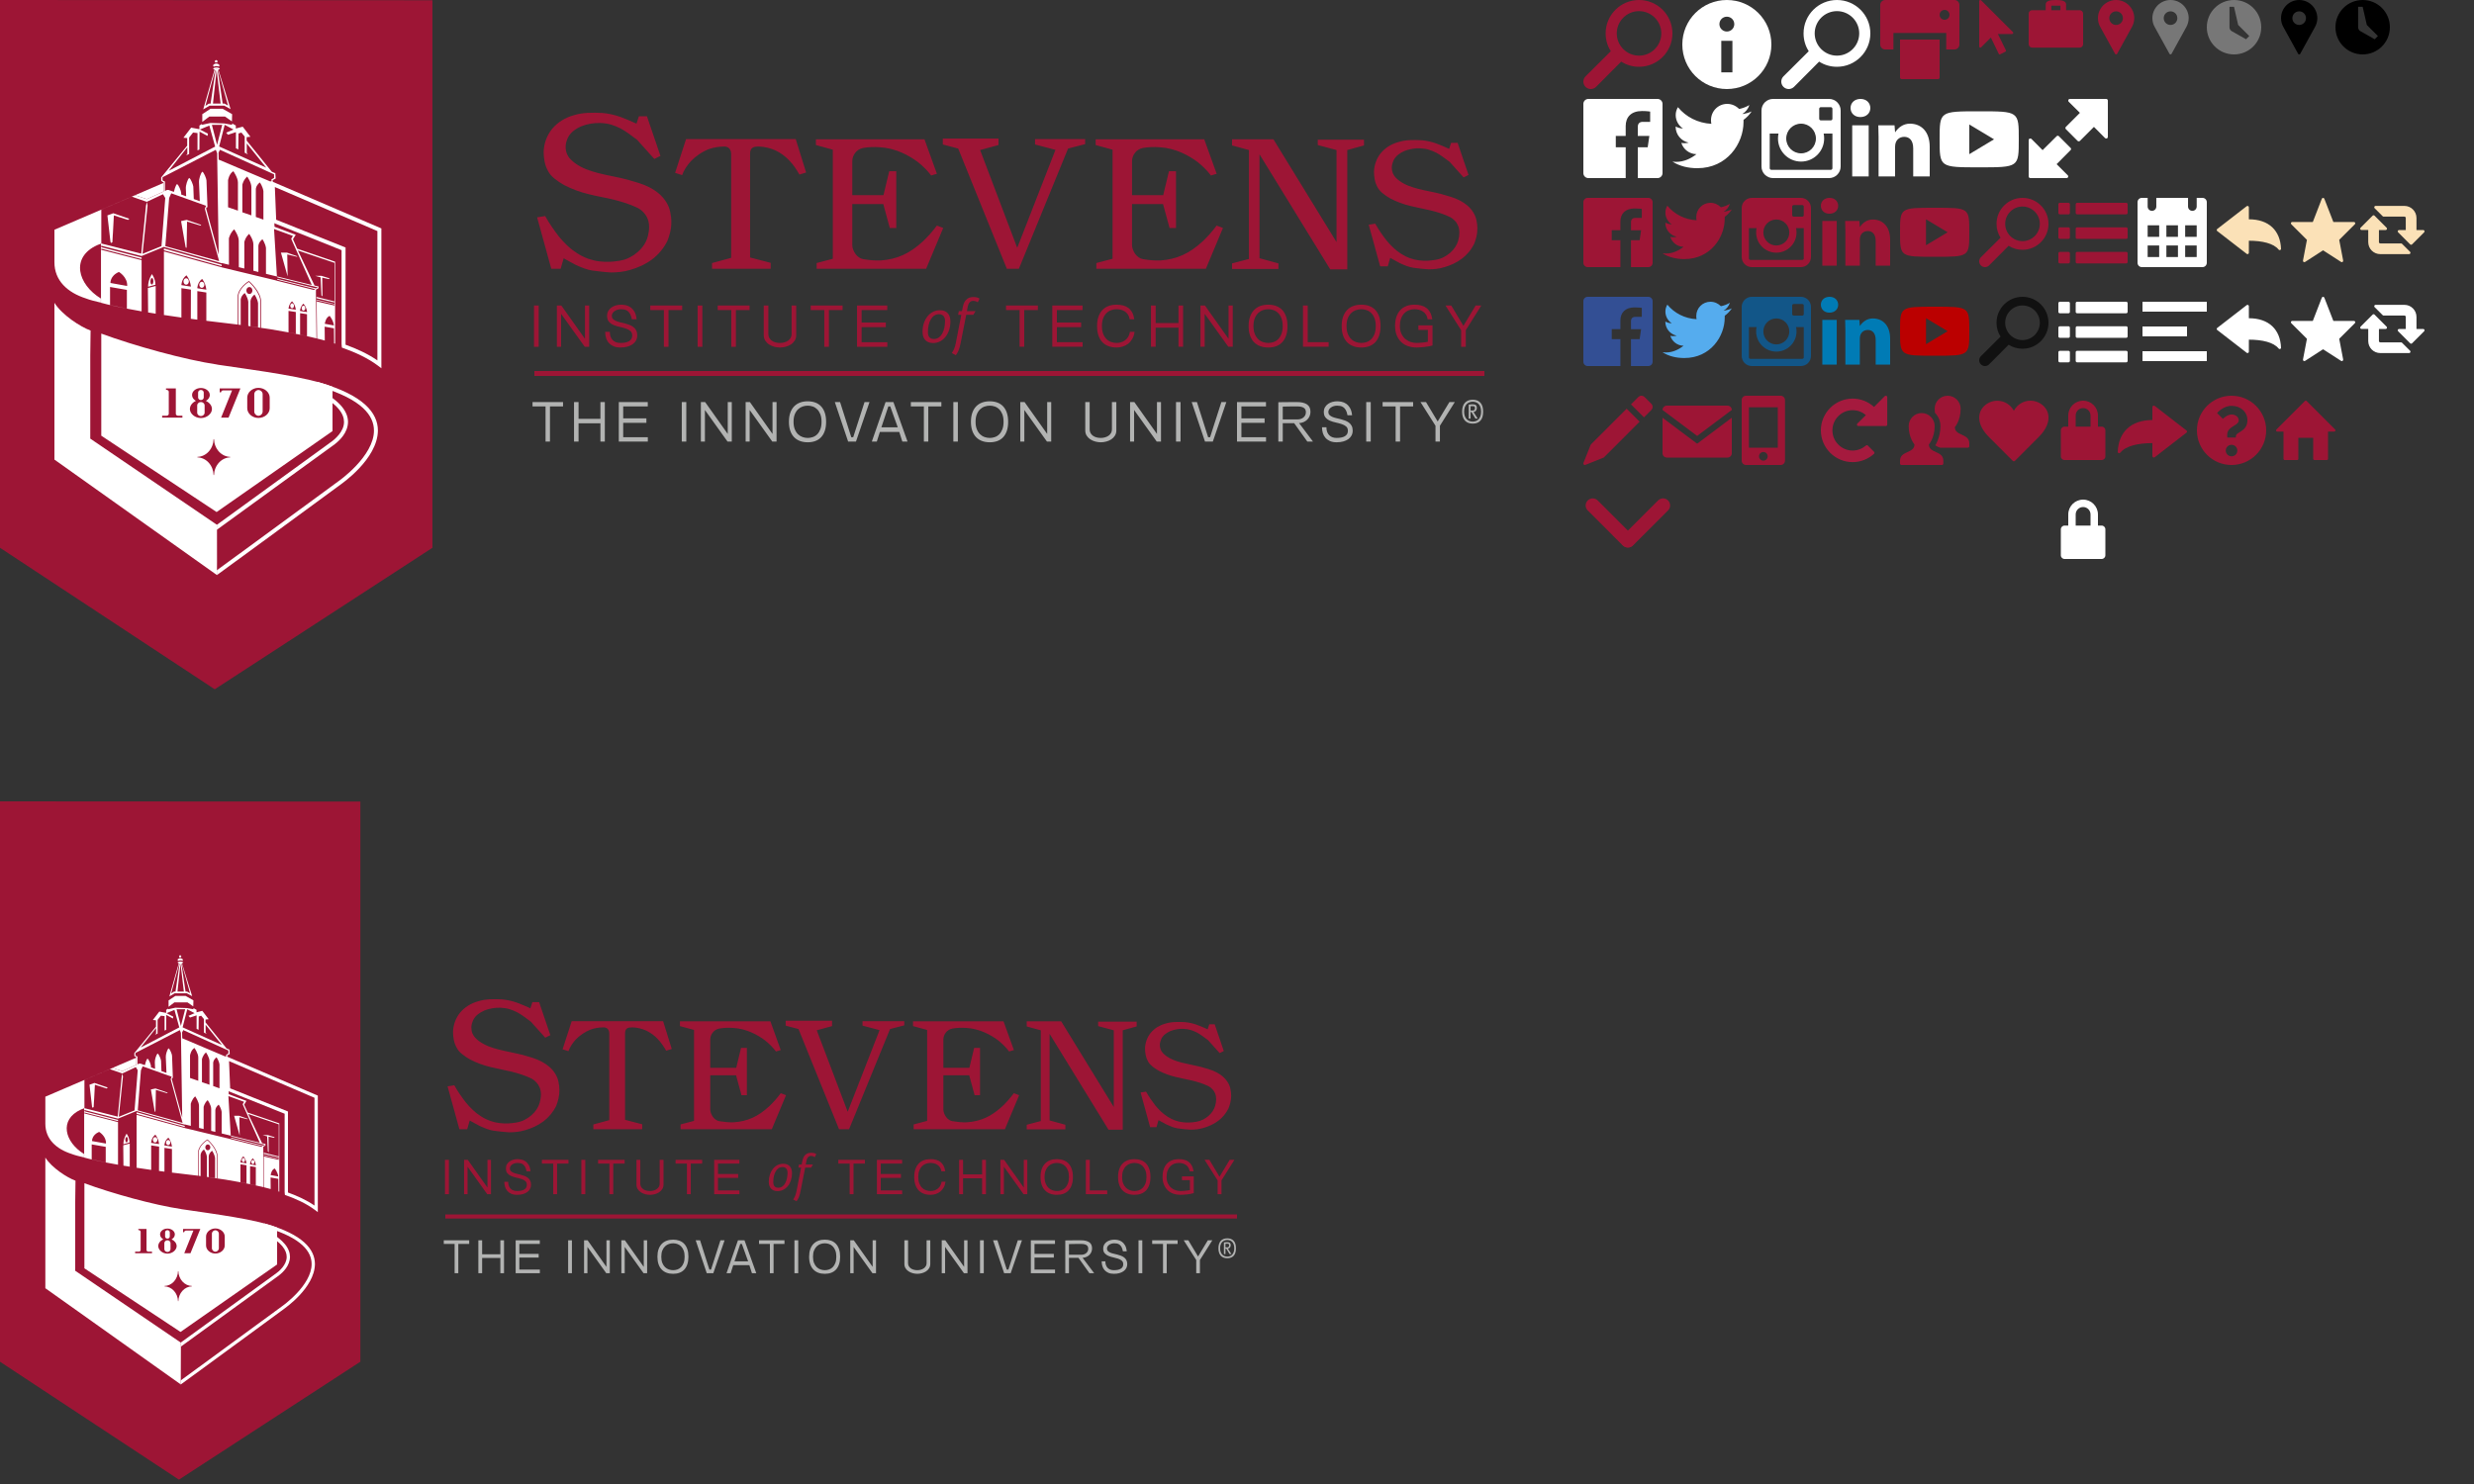 <svg width="500" height="300" xmlns="http://www.w3.org/2000/svg"><rect width="100%" height="100%" fill="#333333" stroke="none"/><title>icons</title><g fill="none" fill-rule="evenodd"><path d="M107.92 61.756h.953V70.1h-.953v-8.344zM112.546 61.756h.897l4.778 6.736v-6.736h.854V70.1h-.902l-4.776-6.665V70.1h-.85v-8.344M125.532 61.594c.266 0 .567.034.904.098.34.066.664.204.97.414.308.21.58.51.813.897.232.39.378.902.44 1.538h-.966c-.083-.464-.208-.832-.362-1.102-.156-.266-.336-.467-.533-.602-.198-.137-.414-.224-.64-.264-.22-.04-.444-.06-.663-.06-.255 0-.495.036-.72.108-.22.07-.417.163-.584.284-.168.12-.3.263-.397.426-.098.162-.144.338-.144.523 0 .258.072.463.22.62.148.153.342.287.585.395.238.108.514.197.82.27.31.067.623.145.943.225.32.08.634.178.94.292.307.112.58.258.823.437.24.178.437.406.583.682.15.275.222.614.222 1.02 0 .37-.078.708-.24 1.012-.154.304-.384.56-.678.777-.296.21-.653.378-1.07.493-.414.118-.884.176-1.402.176-.542 0-1.01-.087-1.398-.256-.388-.17-.71-.4-.96-.688-.252-.288-.44-.624-.554-1.008-.118-.384-.176-.792-.176-1.217h.934c0 .387.053.72.16 1 .112.28.26.514.45.7.195.187.42.325.676.413.265.09.552.134.864.134.35 0 .67-.026.962-.08.292-.054.544-.142.753-.263.212-.12.373-.276.488-.465.12-.19.175-.423.175-.694 0-.397-.124-.702-.372-.915-.247-.214-.56-.383-.936-.507-.38-.125-.79-.234-1.228-.326-.44-.092-.848-.22-1.227-.38-.378-.16-.694-.38-.942-.664-.248-.282-.373-.677-.373-1.183 0-.386.082-.724.25-1.008.168-.283.387-.518.657-.704.267-.185.57-.324.91-.414.34-.09.68-.132 1.02-.132M137.868 61.756v.92h-2.76V70.1h-.935v-7.423h-2.75v-.92h6.445M140.992 61.756h.956V70.1h-.956v-8.344zM151.49 61.756v.92h-2.76V70.1h-.934v-7.423h-2.747v-.92h6.44M155.286 61.756v5.792c0 .296.068.554.193.774.132.22.303.41.516.56.216.153.462.264.744.338.283.074.576.11.89.11.314 0 .61-.04.896-.122.286-.082.536-.197.752-.348.214-.153.386-.338.515-.56.128-.222.192-.472.192-.752v-5.792h.933v5.99c0 .42-.1.787-.298 1.1-.2.316-.453.576-.77.782-.314.207-.668.36-1.06.467-.394.102-.78.157-1.16.157-.38 0-.765-.055-1.154-.157-.387-.106-.74-.26-1.052-.467-.316-.206-.57-.466-.772-.78-.197-.315-.296-.683-.296-1.102v-5.99h.93M170.29 61.756v.92h-2.764V70.1h-.936v-7.423h-2.746v-.92h6.445M179.318 61.756v.92h-5.187v2.518h4.895v.944h-4.894v3.042h5.2v.92h-6.128v-8.344h6.116M209.757 61.754v.923h-2.76v7.42h-.936v-7.42h-2.745v-.923h6.442M218.787 61.754v.923H213.6v2.517h4.895v.944H213.6v3.04h5.198v.92h-6.127v-8.344h6.117M225.66 61.594c.484 0 .926.05 1.333.156.4.104.758.275 1.066.506.302.234.56.54.76.916.203.376.345.832.432 1.37h-.942c-.063-.38-.182-.702-.36-.963-.17-.262-.385-.47-.632-.63-.252-.16-.518-.273-.802-.338-.29-.064-.575-.1-.856-.1-.357 0-.71.06-1.062.182-.357.12-.672.314-.95.582-.28.268-.507.617-.684 1.05-.173.43-.26.96-.26 1.59 0 .63.087 1.16.26 1.597.177.435.403.787.685 1.052.276.27.59.464.948.584.35.118.705.18 1.062.18.304 0 .603-.042.9-.127.296-.087.566-.22.814-.402.25-.182.46-.415.64-.7.172-.284.288-.623.352-1.02h.93c-.068.546-.217 1.017-.444 1.417-.233.4-.51.73-.838.99-.33.26-.704.453-1.11.578-.408.124-.82.187-1.244.187-.603 0-1.152-.093-1.634-.275-.486-.183-.9-.455-1.242-.816-.344-.36-.605-.81-.786-1.35-.184-.54-.275-1.17-.275-1.894 0-.722.093-1.354.282-1.893.19-.54.454-.99.8-1.354.343-.362.755-.63 1.24-.81.48-.178 1.018-.266 1.615-.266M233.562 61.754V65.3h4.617v-3.546h.93v8.344h-.93v-3.856h-4.618v3.856h-.95v-8.344h.95M242.62 61.754h.896l4.776 6.738v-6.738h.852v8.344h-.9l-4.777-6.665v6.665h-.848v-8.344M256.32 62.513c-.354 0-.713.06-1.07.18-.357.12-.678.315-.964.583-.28.268-.514.617-.69 1.05-.18.43-.27.96-.27 1.59 0 .63.09 1.16.27 1.597.176.435.41.787.69 1.052.286.27.607.464.963.584.357.118.716.18 1.07.18.367 0 .725-.062 1.072-.18.354-.12.662-.316.938-.59.27-.27.49-.624.656-1.06.165-.434.25-.963.25-1.584 0-.63-.085-1.16-.255-1.59-.172-.433-.394-.782-.665-1.05-.273-.268-.584-.462-.933-.582-.35-.12-.702-.18-1.06-.18zm0-.92c.585 0 1.113.087 1.59.26.48.177.887.444 1.225.8.337.36.6.81.787 1.35.19.546.28 1.183.28 1.913s-.09 1.366-.273 1.904c-.184.543-.443.993-.777 1.354-.334.36-.743.63-1.223.808-.484.18-1.018.27-1.61.27-.604 0-1.15-.093-1.64-.275-.49-.183-.908-.455-1.254-.816-.345-.36-.61-.81-.798-1.35-.19-.54-.28-1.17-.28-1.894 0-.722.097-1.354.284-1.893.192-.54.46-.99.815-1.354.346-.362.763-.63 1.247-.81.486-.178 1.03-.266 1.627-.266zM264.293 61.754v7.424h4.23v.92h-5.187v-8.344h.957M275.13 62.513c-.358 0-.715.06-1.07.18-.36.12-.678.315-.963.583-.284.268-.516.617-.695 1.05-.178.43-.266.96-.266 1.59 0 .63.088 1.16.266 1.597.18.435.41.787.695 1.052.285.27.603.464.962.584.355.118.712.18 1.07.18.364 0 .722-.062 1.072-.18.348-.12.66-.316.933-.59.27-.27.49-.624.66-1.06.166-.434.25-.963.25-1.584 0-.63-.084-1.16-.257-1.59-.172-.433-.392-.782-.664-1.05s-.583-.462-.936-.582c-.347-.12-.703-.18-1.06-.18zm0-.92c.585 0 1.112.087 1.59.26.48.177.888.444 1.222.8.34.36.602.81.79 1.35.186.546.28 1.183.28 1.913s-.094 1.366-.275 1.904c-.184.543-.44.993-.773 1.354-.34.36-.745.63-1.228.808-.48.18-1.017.27-1.607.27-.606 0-1.154-.093-1.643-.275-.49-.183-.907-.455-1.254-.816-.345-.36-.612-.81-.797-1.35-.186-.54-.277-1.17-.277-1.894 0-.722.092-1.354.283-1.893.188-.54.458-.99.81-1.354.348-.362.766-.63 1.252-.81.482-.178 1.028-.266 1.624-.266zM281.945 65.916c0-.722.094-1.354.283-1.893.186-.54.452-.99.8-1.354.344-.362.757-.63 1.24-.81.48-.178 1.018-.266 1.616-.266.483 0 .925.05 1.332.156.4.104.758.275 1.066.506.304.234.56.54.762.916.2.376.344.832.432 1.37h-.944c-.062-.38-.18-.702-.36-.963-.17-.262-.384-.47-.63-.63-.253-.16-.52-.273-.806-.338-.287-.064-.57-.1-.852-.1-.358 0-.713.06-1.063.182-.355.12-.67.314-.948.582-.283.268-.508.617-.684 1.05-.174.43-.264.96-.264 1.59 0 .63.107 1.16.323 1.59.213.433.485.785.813 1.055.333.274.694.47 1.087.59.392.118.764.18 1.124.18.12 0 .275-.006.478-.018.2-.012.417-.028.648-.046.226-.02.45-.046.665-.075.214-.03.387-.066.515-.105v-2.39h-1.92v-.92h2.856v4.055c-.226.078-.49.145-.796.198-.308.056-.616.1-.924.13-.308.03-.594.054-.868.07-.27.015-.49.024-.65.024-.598 0-1.16-.09-1.686-.27-.526-.178-.98-.448-1.366-.808-.39-.36-.7-.815-.928-1.36-.23-.543-.347-1.175-.347-1.898M295.76 65.86l2.476-4.106h1.144l-3.143 5V70.1h-.937v-3.343l-3.17-5h1.168l2.46 4.104M108 75h192v1H108v-1zM189.767 63.516c-1.413 0-2.233 1.58-2.233 3.625 0 .985.44 1.39 1.233 1.39 1.46 0 2.228-1.72 2.228-3.65 0-.995-.57-1.364-1.228-1.364m-1.188 5.832c-1.365 0-2.132-.843-2.132-2.27 0-2.498 1.5-4.366 3.496-4.366 1.466 0 2.135.92 2.135 2.284 0 2.436-1.445 4.352-3.5 4.352M197.614 61.105c-.28-.186-.596-.286-.937-.286-.55 0-.932.392-1.084 1.11l-.177.968h1.74l-.442.746h-1.434l-1.134 5.717c-.23 1.164-.496 1.843-.974 2.448l-.808-.44c.392-.54.63-1.124.822-2.093l1.097-5.63h-.646l.147-.747h.638l.165-.844c.167-.83.473-1.376.96-1.69.336-.232.73-.315 1.192-.315.54 0 .92.098 1.235.314l-.36.74M133.473 31.518l-1.236.617-3.477-3.875c-.582-.442-1.14-.852-1.67-1.234-.533-.38-1.058-.72-1.587-1.014-.617-.323-1.253-.586-1.915-.792-.66-.205-1.386-.322-2.182-.35-.674-.03-1.35.012-2.026.13-.672.116-1.308.294-1.89.527-.618.266-1.164.59-1.632.97-.47.383-.838.836-1.098 1.366-.3.676-.444 1.278-.444 1.806 0 .526.09 1.005.264 1.43.18.426.418.792.727 1.1.307.31.625.58.945.816.706.5 1.457.902 2.25 1.21.792.31 1.6.567 2.42.77.94.237 1.894.45 2.864.64.968.19 1.925.405 2.862.638.85.237 1.674.478 2.467.727.793.252 1.524.554 2.2.905.677.35 1.295.763 1.85 1.232.558.472 1.042 1.027 1.457 1.675.382.586.652 1.24.813 1.96.16.72.242 1.432.242 2.134 0 .705-.08 1.387-.242 2.05-.16.66-.344 1.24-.55 1.74-.383.764-.833 1.45-1.345 2.068-.512.618-1.08 1.16-1.693 1.63-.707.53-1.442.966-2.205 1.322-.762.35-1.51.63-2.248.836-.673.203-1.334.345-1.978.416-.647.073-1.282.113-1.894.113-.618-.03-1.25-.083-1.895-.156-.648-.072-1.307-.152-1.98-.24-.53-.088-1.074-.236-1.63-.442-.56-.205-1.117-.438-1.673-.702-.412-.207-.825-.427-1.235-.662-.41-.234-.81-.455-1.19-.66l-.616 2.114h-1.892l-2.864-10.395 1.63-.263c.41.733.847 1.447 1.322 2.136.467.69.952 1.357 1.45 2.005.53.645 1.094 1.254 1.695 1.827.6.573 1.27 1.09 2.006 1.562.735.47 1.48.835 2.225 1.102.75.262 1.49.44 2.223.527.736.09 1.445.117 2.14.09.686-.03 1.355-.103 2.004-.22.73-.118 1.406-.34 2.02-.664.62-.32 1.16-.688 1.63-1.1.5-.443.918-.917 1.256-1.433.34-.51.58-1.034.725-1.56.207-.734.313-1.41.313-2.028 0-.616-.096-1.168-.285-1.652-.194-.486-.467-.918-.816-1.296-.355-.385-.75-.692-1.19-.928-.795-.38-1.595-.704-2.402-.97-.805-.262-1.618-.498-2.442-.704-.853-.206-1.693-.388-2.533-.55-.836-.163-1.665-.345-2.49-.55-.88-.206-1.754-.472-2.62-.794-.86-.32-1.666-.676-2.398-1.058-.734-.408-1.387-.85-1.96-1.32-.574-.47-.993-.953-1.254-1.454-.353-.616-.597-1.262-.73-1.94-.13-.673-.198-1.332-.198-1.977.027-.883.188-1.72.484-2.512.295-.79.692-1.496 1.19-2.112.587-.707 1.248-1.284 1.982-1.74.736-.456 1.512-.802 2.334-1.036.938-.292 1.91-.463 2.907-.507.998-.045 1.993-.036 2.993.02.645.06 1.262.157 1.854.287.583.133 1.152.294 1.692.485.544.192 1.085.405 1.63.64.543.233 1.11.483 1.696.748l.485-1.496h1.63l2.728 8.014M160.82 28.122l2.097 6.75-1.35.415c-.272-.476-.58-.957-.915-1.445-.34-.49-.71-.945-1.11-1.368-.397-.427-.834-.814-1.313-1.166-.472-.347-.978-.648-1.498-.9-.504-.222-1.028-.404-1.578-.544-.55-.136-1.134-.217-1.76-.242-.302 0-.565.018-.79.056-.224.038-.41.112-.562.225-.15.113-.264.263-.335.452-.077.186-.113.43-.113.73V52.05l4.162 1.087v1.2h-11.85v-1.16l3.862-1.05V31.16c0-.275-.04-.513-.116-.713-.072-.198-.175-.356-.297-.468-.124-.116-.267-.2-.43-.264-.163-.063-.334-.094-.51-.094-.548 0-1.086.044-1.61.132-.53.086-1.04.22-1.542.393-.694.275-1.36.624-1.984 1.05-.628.425-1.188.9-1.69 1.424-.376.427-.71.87-1.014 1.334-.3.46-.537.943-.712 1.443l-1.423-.45 2.213-6.825h22.166M186.84 28.16l2.508 6.974-1.16.34c-.376-.5-.784-.976-1.235-1.425-.45-.45-.925-.876-1.428-1.276-.5-.377-1.025-.727-1.577-1.05-.545-.326-1.11-.613-1.685-.864-.675-.3-1.383-.544-2.12-.732-.737-.188-1.48-.306-2.232-.356-.598-.048-1.19-.062-1.78-.038-.586.026-1.17.088-1.744.19-.326.072-.623.198-.898.372-.276.177-.5.388-.678.64-.174.225-.312.48-.41.765-.1.29-.15.585-.15.884v6.864h6.302l1.163-4.838h1.422v11.477h-1.313l-1.31-4.838h-6.264v8.326c0 .298.06.605.187.92.124.31.277.59.45.84.2.276.438.51.713.694.276.19.564.308.863.36.597.096 1.19.172 1.78.222.59.048 1.182.064 1.782.038.752-.052 1.5-.164 2.25-.337.753-.175 1.487-.425 2.215-.75.67-.3 1.354-.687 2.043-1.163.688-.476 1.37-1.024 2.043-1.652.474-.45.94-.94 1.405-1.46.466-.526.923-1.09 1.368-1.688l1.277.487-3.452 8.25H165.05v-1.162l3.262-.862V30.258l-3.416-.937v-1.16h21.944M201.796 28.01v1.31l-3.712 1.014 7.5 19.765 7.726-19.803-4.125-1.088V28.12h10.123v1.013l-3.45.9-9.94 24.303h-2.433l-9.83-24.304-3.113-.825v-1.2h11.254M243.378 28.16l2.515 6.974-1.163.34c-.374-.5-.787-.976-1.238-1.425-.45-.45-.922-.876-1.424-1.276-.5-.377-1.024-.727-1.576-1.05-.55-.326-1.113-.613-1.69-.864-.674-.3-1.38-.544-2.117-.732-.74-.188-1.48-.306-2.233-.356-.6-.048-1.194-.062-1.78-.038-.588.026-1.17.088-1.745.19-.325.072-.62.198-.898.372-.276.177-.5.388-.677.64-.176.225-.312.48-.413.765-.1.29-.152.585-.152.884v6.864h6.304l1.16-4.838h1.424v11.477h-1.307l-1.315-4.838h-6.267v8.326c0 .298.064.605.194.92.118.31.27.59.447.84.2.276.44.51.71.694.278.19.565.308.862.36.6.096 1.195.172 1.783.222.588.048 1.18.064 1.783.038.748-.052 1.5-.164 2.25-.337.746-.175 1.49-.425 2.21-.75.674-.3 1.36-.687 2.044-1.163.688-.476 1.373-1.024 2.044-1.652.472-.45.946-.94 1.41-1.46.46-.526.918-1.09 1.367-1.688l1.274.487-3.45 8.25h-22.13v-1.162l3.268-.862V30.258l-3.418-.937v-1.16h21.94M257.362 28.16l12.752 20.777V30.334l-3.79-1.013v-1.086h9.34v1.164l-3.376.936V54.45h-3.45l-14.29-23.252v21l3.827 1.053v1.124H249V53.25l3.412-.9V30.335L249 29.398v-1.24h8.362M296.797 35.368l-.997.5-2.815-3.138c-.477-.357-.927-.69-1.36-1-.42-.31-.852-.58-1.28-.82-.5-.26-1.018-.473-1.55-.64-.536-.167-1.125-.262-1.763-.284-.55-.026-1.092.01-1.644.106-.547.095-1.056.237-1.535.425-.5.215-.937.477-1.317.786-.38.31-.675.677-.89 1.107-.238.547-.36 1.034-.36 1.463 0 .425.074.81.214 1.156.145.345.342.642.59.893.253.248.506.467.765.66.572.403 1.178.728 1.823.98.64.247 1.294.456 1.958.622.764.192 1.535.364 2.32.516.78.158 1.553.328 2.317.52.69.19 1.355.386 1.997.588.643.204 1.233.446 1.782.73.547.286 1.043.62 1.497 1 .452.382.845.834 1.175 1.353.31.477.53 1.01.663 1.59.128.582.194 1.16.194 1.727 0 .573-.066 1.125-.194 1.66-.132.535-.28 1.006-.446 1.41-.308.616-.673 1.176-1.09 1.674-.418.5-.872.942-1.373 1.32-.57.43-1.163.787-1.783 1.07-.617.287-1.226.512-1.82.677-.545.167-1.08.28-1.604.338-.525.06-1.03.09-1.532.09-.5-.025-1.01-.065-1.533-.125-.522-.058-1.056-.125-1.603-.196-.427-.07-.868-.19-1.323-.354-.448-.168-.9-.357-1.354-.574-.33-.166-.664-.342-.996-.536-.336-.186-.653-.367-.962-.53l-.5 1.71h-1.534l-2.316-8.416 1.32-.213c.33.595.687 1.172 1.065 1.73.383.56.777 1.097 1.18 1.62.43.524.886 1.02 1.374 1.48.488.466 1.024.89 1.623 1.268.592.38 1.193.678 1.8.89.606.216 1.208.358 1.797.428.595.073 1.17.097 1.73.073.56-.024 1.102-.086 1.625-.18.593-.093 1.14-.274 1.643-.534.496-.262.934-.558 1.317-.892.404-.357.742-.74 1.017-1.16.268-.415.467-.838.59-1.266.162-.594.244-1.14.244-1.64s-.08-.943-.232-1.336c-.155-.393-.37-.742-.66-1.05-.282-.31-.603-.56-.96-.75-.644-.307-1.293-.57-1.942-.787-.658-.214-1.315-.402-1.982-.568-.69-.165-1.373-.317-2.052-.445-.672-.132-1.346-.28-2.01-.447-.715-.166-1.422-.38-2.12-.642-.708-.26-1.356-.545-1.95-.857-.595-.332-1.118-.69-1.585-1.07-.46-.38-.8-.77-1.017-1.175-.284-.498-.482-1.02-.588-1.57-.105-.546-.158-1.08-.158-1.604.02-.71.152-1.39.393-2.03.236-.644.556-1.216.963-1.713.475-.57 1.01-1.04 1.6-1.41.598-.367 1.227-.647 1.893-.838.758-.235 1.544-.373 2.35-.41.812-.033 1.622-.03 2.427.02.523.05 1.025.123 1.498.232.474.106.935.237 1.374.39.437.156.882.328 1.322.517.437.192.897.394 1.37.608l.394-1.213h1.32l2.207 6.488" fill="#9D1535"/><path d="M113.792 81.28v.882h-2.644v7.106h-.892v-7.106h-2.632v-.882h6.168M116.927 81.28v3.392h4.418V81.28h.892v7.988h-.892v-3.693h-4.418v3.693h-.915V81.28h.915M130.916 81.28v.882h-4.964v2.41h4.684v.903h-4.684v2.912h4.975v.88h-5.867V81.28h5.856M137.788 81.28h.915v7.988h-.915V81.28zM141.648 81.28h.86l4.573 6.448V81.28h.815v7.988h-.86l-4.573-6.382v6.382h-.814V81.28M150.695 81.28h.86l4.573 6.448V81.28h.814v7.988h-.86l-4.573-6.382v6.382h-.815V81.28M163.244 82.005c-.343 0-.685.058-1.026.173-.342.115-.65.3-.92.558-.272.256-.494.59-.665 1.004-.17.413-.256.92-.256 1.523 0 .602.085 1.112.256 1.528.17.418.393.754.664 1.01.272.257.58.444.92.558.342.116.684.174 1.027.174.35 0 .692-.058 1.027-.174.334-.114.633-.303.894-.563.26-.26.47-.6.63-1.015.16-.416.24-.922.24-1.517 0-.603-.083-1.11-.246-1.523-.165-.413-.376-.748-.637-1.004-.26-.257-.556-.443-.89-.558-.336-.115-.675-.173-1.016-.173zm0-.88c.558 0 1.065.083 1.523.25.457.167.847.422 1.17.765.325.342.575.773.754 1.294.18.52.268 1.13.268 1.83 0 .698-.087 1.306-.262 1.822-.173.518-.42.95-.74 1.294-.32.346-.712.605-1.173.776-.46.17-.974.256-1.54.256-.58 0-1.103-.087-1.572-.262-.467-.174-.867-.434-1.198-.78-.33-.346-.586-.777-.764-1.294-.18-.517-.268-1.122-.268-1.813 0-.692.09-1.296.273-1.813.182-.517.44-.95.775-1.294.335-.346.734-.604 1.2-.776.464-.17.984-.256 1.556-.256zM172.045 88.387h.39l2.288-7.107h1.004l-2.734 7.988h-1.583l-2.69-7.988h1.06l2.265 7.107M178.127 86.39h3.312l-1.518-4.228h-.39l-1.405 4.227zm3.613.926h-3.915l-.625 1.952h-1.004l2.778-7.988h1.583l2.856 7.988h-1.05l-.623-1.952zM190.252 81.28v.882h-2.642v7.106h-.894v-7.106h-2.632v-.882h6.168M192.672 81.28h.915v7.988h-.915V81.28zM200.036 82.005c-.344 0-.685.058-1.027.173-.343.115-.65.3-.92.558-.272.256-.494.59-.664 1.004-.173.413-.258.92-.258 1.523 0 .602.085 1.112.258 1.528.17.418.392.754.663 1.01.27.257.577.444.92.558.34.116.682.174 1.026.174.35 0 .69-.058 1.026-.174.334-.114.632-.303.893-.563.26-.26.47-.6.63-1.015.16-.416.24-.922.24-1.517 0-.603-.082-1.11-.245-1.523-.165-.413-.376-.748-.637-1.004-.26-.257-.557-.443-.892-.558-.334-.115-.673-.173-1.014-.173zm0-.88c.558 0 1.064.083 1.523.25.456.167.846.422 1.17.765.324.342.574.773.753 1.294.178.52.267 1.13.267 1.83 0 .698-.087 1.306-.262 1.822-.173.518-.422.95-.74 1.294-.32.346-.712.605-1.174.776-.46.17-.973.256-1.538.256-.58 0-1.105-.087-1.573-.262-.468-.174-.87-.434-1.2-.78-.33-.346-.586-.777-.763-1.294-.18-.517-.27-1.122-.27-1.813 0-.692.093-1.296.275-1.813.182-.517.44-.95.774-1.294.334-.346.734-.604 1.2-.776.465-.17.983-.256 1.556-.256zM206.204 81.28h.86l4.573 6.448V81.28h.815v7.988h-.86l-4.573-6.382v6.382h-.816V81.28M220.226 81.28v5.545c0 .283.062.53.186.74.123.214.288.39.493.537.206.145.443.253.71.323.27.07.555.107.853.107.3 0 .586-.04.858-.118.273-.078.512-.19.718-.334.206-.145.37-.324.493-.536.123-.212.186-.452.186-.72V81.28h.89v5.734c0 .402-.094.753-.283 1.054-.19.302-.434.55-.736.748-.3.196-.64.346-1.016.446-.374.1-.744.15-1.11.15-.364 0-.732-.05-1.104-.15-.37-.1-.708-.25-1.01-.446-.3-.197-.545-.446-.736-.748-.19-.3-.285-.652-.285-1.054V81.28h.893M228.392 81.28h.86l4.573 6.448V81.28h.814v7.988h-.86l-4.574-6.382v6.382h-.814V81.28M237.674 81.28h.914v7.988h-.914V81.28zM244.167 88.387h.39l2.287-7.107h1.003l-2.732 7.988h-1.583l-2.69-7.988h1.06l2.265 7.107M255.858 81.28v.882h-4.966v2.41h4.686v.903h-4.686v2.912h4.976v.88H250V81.28h5.858M262.28 84.783c.208 0 .412-.033.614-.1.2-.067.377-.162.526-.285.15-.122.27-.274.363-.45.093-.18.14-.384.14-.616 0-.423-.15-.724-.453-.903-.302-.18-.713-.268-1.235-.268h-.884c-.194 0-.397.002-.61.005-.21.004-.414.008-.608.01-.194.005-.37.01-.526.012-.156.004-.276.01-.358.016v2.577h3.03zm-.726.758h-2.306v3.728h-.892v-7.954c.18-.008.44-.014.786-.017l1.094-.01c.382-.004.753-.007 1.11-.007h.836c.827 0 1.476.155 1.953.463.477.31.714.81.714 1.5 0 .328-.06.627-.18.898-.12.273-.282.51-.49.71-.21.2-.453.36-.732.48-.278.12-.578.186-.898.2l2.81 3.738h-1.147l-2.66-3.727zM270.266 81.124c.253 0 .54.032.866.095.325.063.633.194.927.395.294.2.552.487.775.86.224.37.365.862.425 1.472h-.927c-.08-.447-.198-.8-.347-1.055-.148-.256-.318-.45-.51-.58-.188-.13-.39-.213-.608-.25-.217-.038-.43-.057-.637-.057-.246 0-.474.034-.69.1-.21.067-.396.16-.558.275-.16.114-.286.25-.38.407-.094.155-.14.322-.14.5 0 .246.07.444.214.593.142.148.328.275.56.38.23.103.49.19.786.256.295.066.594.14.9.216.306.08.606.172.9.28.294.108.558.247.79.418.23.172.416.39.558.653.14.264.212.59.212.976 0 .356-.076.68-.227.97-.153.29-.372.536-.654.74-.28.206-.622.364-1.02.475-.396.112-.846.167-1.345.167-.52 0-.965-.08-1.34-.245-.37-.163-.677-.383-.92-.658-.24-.276-.416-.598-.527-.966-.112-.368-.168-.756-.168-1.165h.893c0 .37.052.69.156.958.103.267.247.49.43.67.182.178.4.31.65.395.247.086.522.13.82.13.335 0 .644-.027.924-.08.28-.052.52-.136.72-.25.202-.116.358-.265.47-.447.112-.182.168-.403.168-.664 0-.38-.12-.67-.358-.876-.238-.204-.538-.365-.9-.484-.362-.12-.753-.224-1.174-.313-.42-.09-.813-.21-1.175-.364-.36-.152-.66-.364-.898-.636-.24-.27-.36-.648-.36-1.132 0-.372.08-.693.24-.964.16-.272.37-.497.628-.676.257-.178.547-.31.87-.396.327-.085.653-.128.98-.128M276.116 81.28h.915v7.988h-.914V81.28zM285.597 81.28v.882h-2.642v7.106h-.895v-7.106h-2.632v-.882h6.17M290.557 85.207l2.37-3.927h1.093l-3.01 4.786v3.202h-.894v-3.202l-3.034-4.786h1.116l2.36 3.927M297.652 82.984c.29 0 .437-.163.437-.488 0-.14-.033-.238-.094-.3-.06-.06-.18-.09-.357-.09-.157 0-.303.006-.436.02v.858h.448zm-.266.318h-.182v1.327h-.377v-2.836c.124-.018.255-.03.386-.043.133-.01.27-.015.414-.015.302 0 .52.058.652.173.132.114.197.29.197.53 0 .246-.064.447-.19.6-.13.155-.29.24-.485.258l.85 1.333h-.454l-.812-1.328zm.26-2.094c-.21 0-.415.034-.622.1-.206.07-.392.18-.56.34-.165.158-.3.364-.405.62-.105.256-.157.573-.157.95 0 .364.05.673.15.927.098.253.23.46.393.62.162.16.348.28.556.352.208.074.422.11.644.11.217 0 .427-.036.63-.11.205-.073.384-.19.54-.35.156-.162.28-.37.375-.626.093-.255.14-.562.14-.922 0-.373-.047-.687-.142-.943-.096-.256-.223-.463-.38-.62-.156-.16-.334-.274-.54-.343-.202-.07-.41-.104-.622-.104zm0-.403c.658 0 1.174.2 1.545.6.37.398.557 1.002.557 1.813 0 .807-.183 1.41-.547 1.814-.365.404-.883.605-1.554.605-.325 0-.62-.05-.886-.145-.263-.098-.49-.247-.678-.447-.19-.2-.334-.45-.436-.754-.103-.302-.153-.66-.153-1.072 0-.398.048-.75.146-1.05.096-.302.238-.553.426-.755.186-.2.41-.353.68-.456.266-.1.567-.152.9-.152z" fill="#B2B3B2"/><g><path d="M0 0v110.737l43.397 28.608 43.998-28.608V.05L0 0z" fill="#9D1535"/><g fill="#FFF"><path d="M55.66 98.504c-5.792 4.204-11.554 8.388-11.572 8.403l-.272.19.01 8.18c1.116-.814 4.2-3.068 7.83-5.723 4.755-3.474 10.945-8.006 16.758-12.28l.06-.042c.05-.038.13-.094.227-.168.2-.147.482-.367.822-.644.68-.555 1.59-1.353 2.488-2.315 1.812-1.924 3.574-4.51 3.564-7.056.004-3.01-2.388-6.29-10.724-8.805l-.048.75c4.117 2.166 5.523 4.35 5.53 6.3-.026 2.187-1.718 3.765-2.68 4.504l.005.01-.33.23c-.107.073-5.903 4.28-11.668 8.464zm-11.822 7.868l-.078-.23c.006-.002 19.96-14.484 22.782-16.525l-.007-.008.302-.207c.014-.014.028-.02.028-.024h.004c.775-.526 2.678-2.145 2.656-4.086.002-1.54-1.127-3.54-5.326-5.71l-.232-.117.14-2.274.48.14c8.82 2.53 11.787 6.118 11.788 9.716-.07 5.817-7.464 10.824-7.514 10.89-11.557 8.5-24.788 18.145-24.788 18.145l-.24.175-.008-.338-.095-8.65.108-.9z"/><path d="M18.242 88.67V71.913c0-1.344.066-3.81.066-5.09-2.046-.748-5.778-3.156-7.31-5.612v31.697l32.84 23.34V106.09L18.242 88.67"/><path d="M52.226 78.843c-.416 0-.835.372-.835.842v3.518c0 .457.42.85.836.85.447 0 .855-.393.855-.85v-3.518c0-.455-.4-.842-.854-.842zm2.28 3.677c0 1.086-1.036 1.97-2.28 1.97-1.224 0-2.257-.884-2.257-1.97v-2.142c0-1.087 1.05-1.972 2.256-1.972 1.234 0 2.28.885 2.28 1.972v2.142zm-8.313 1.9h-1.505l2.215-5.506H45.12c-.24 0-.443.177-.443.396h-.275v-.79h4.183l-2.392 5.9zm.332 8.035c-.826.027-1.653.383-2.284 1.08-.63.695-.964 1.6-.986 2.51h-.088c-.022-.91-.354-1.815-.983-2.51-.632-.697-1.458-1.053-2.29-1.08v-.094c.832-.023 1.658-.384 2.29-1.078.63-.696.96-1.598.983-2.507h.088c.022.91.357 1.81.987 2.507.632.694 1.46 1.055 2.285 1.08v.093zm-8.146-9.758c0-.727.51-1.33 1.22-1.663-.474-.254-.784-.683-.784-1.185 0-.778.804-1.414 1.79-1.414.99 0 1.795.636 1.795 1.413 0 .5-.333.954-.796 1.193.71.332 1.232.927 1.232 1.654 0 .902-.997 1.814-2.23 1.814-1.232 0-2.227-.91-2.227-1.813zm-1.517 1.723H32.77v-.382h.903c.236 0 .437-.178.437-.396v-4.45c0-.223-.233-.397-.562-.397v-.274h1.986v5.122c0 .218.197.396.434.396h.895v.382zm7.013-10.71h.1c-6.662-.99-16.76-3.788-23.507-6.27V88.08l23.31 15.432 23.426-16.368v-8.95c-5-2-14.678-3.206-23.33-4.487zm-3.27 7.164c.314 0 .573-.234.573-.523v-.996c0-.288-.26-.527-.574-.527-.312 0-.565.24-.565.527v.997c0 .29.254.524.566.524zm.75 2.55v-1.46c0-.378-.34-.692-.75-.692-.408 0-.75.314-.75.69v1.462c0 .376.342.69.75.69.41 0 .75-.314.75-.69zM20.578 42.33l-.197.09M54.96 37.557l.16-.368-.16.367zm21.313 35.297V46.71l-20.724-8.9.267 6.606 14.02 5.614v19.507c0 .047.003.1.006.15 2.198.792 4.474 1.82 6.43 3.167zm.16 1.105c-2.06-1.558-4.626-2.73-7.098-3.603l-.232-.083-.032-.24c-.02-.16-.035-.325-.04-.497V50.573l-13.997-5.607-.314-7.763-.026-.633 22.383 9.61v28.27l-.643-.49zM43.75 13.64c-.32 0-.584.102-.693.244-.014-.02-.025-.037-.032-.056.04.105.17.194.34.25.093-.085.234-.14.384-.14.155 0 .29.055.383.14.144-.046.25-.112.31-.194-.112-.142-.377-.243-.694-.243M43.222 13.48c.134-.07.323-.115.527-.115.182 0 .348.038.48.095.066-.062.116-.133.14-.213-.07-.226-.34-.395-.655-.395-.322 0-.586.17-.658.396-.014-.04-.023-.08-.023-.122 0 .136.073.26.188.354M43.512 12.634c.065-.016.13-.026.203-.026.057 0 .11.007.168.02.046-.053.077-.122.077-.2 0-.156-.122-.28-.267-.28-.148 0-.27.124-.27.28 0 .084.035.154.09.206"/><path d="M36.595 44.694l.907 5.22.11.256.098-.21.097-5.164 2.716.806.156-.13-2.96-1.02-1.125.242zm20.182 6.374l1.35 4.805-.072-4.442 1.94.473.115-.09-2.12-.745h-1.213zm-11.968 2.45l-11.673-3.296-.008.005v.37l11.677 3.214.002-.29zm21.77 2.74l-1.62-.5h-1.27l1.1.308.17 3.647.206.207-.04-3.788 1.375.297.08-.173zm-.944 9.197c.07-.318.227-1.286.988-1.6 0 0 .754.904.856 1.944l-1.844-.345zm-2.63-7.854l-7.04-1.723-.58-9.58 3.812 1.387-.35.586 4.157 9.33zm-2.38 5.258s.066-.91.686-1.462c0 0 .584.505.738 1.595 0 .032.013.064.013.098l-1.436-.23zm1.42 5.09c-.445-.107-.912-.195-1.395-.304v-4.337l1.396.213v4.427zm-2.263-.48c-.473-.1-.965-.182-1.47-.284V62.85l1.47.225v4.394zm-.767-6.55s.598.505.754 1.594c.005.032.013.06.013.095l-1.47-.228s.063-.91.703-1.463zm-6.86 5.24c-.426-.06-.966-.133-1.533-.21V60.91s-.02-.705.813-1.362c0 0 .573.78.718 1.737.006.03 0 .068 0 .104v4.767zm-2.366-7.43c0-.39.275-.708.61-.708.337 0 .612.318.612.71 0 .39-.275.71-.61.71-.337 0-.612-.32-.612-.71zm-9.914-.46s-.008-1.15.965-1.88c0 0 .652.695.844 2.046.006.04.015.077.015.12l-1.824-.286zm-3.213-.63s-.01-1.213 1.01-1.982c0 0 .692.73.893 2.156.004.04.017.082.017.125l-1.92-.3zM44.2 32.264l-.035-1.397.282-.586 10.938 4.957v.732l-.53.303.033.52-10.69-4.53zm9.036 12.137l-1.532-.542v-5.617s-.02-.705.814-1.36c0 0 .57.777.714 1.733.006.035.004.07.004.107v5.68zm-2.43-.86l-1.827-.627v-5.56s.167-.94.976-1.658c0 0 .85 1.16.85 2.135v5.71zm-2.72-.957l-1.995-.687v-5.465s.19-1.302 1.073-1.823c0 0 .923 1.307.923 2.283v5.692zM33.414 49.76l.77-9.73.424-.955L41.65 41.6l-.26.587 2.897 10.604-10.873-3.03zm-.08-11.162l.002-1.89-.487-.245v-.633l10.766-5.548.267.692.314 20.515-2.54-9.344.09-.21.114-.266-.112.266.185-.056-.206-5.417c-.02-.337-.507-1.617-.843-1.755-.327.31-.703 1.477-.667 2.128l.16 3.838-1.214-.437-.095-2.51c-.022-.316-.49-1.61-.843-1.755-.33.313-.705 1.475-.667 2.13l.066 1.582-1-.36-.01-.358c-.02-.34-.49-1.61-.844-1.757-.33.312-.58 1.377-.625 1.582l-1.076-.388h-.31l-.426.194zm4.523-8.822v1.314l-.233.305.6-.26v-3.33l.79-1.008.9.096v3.503l.39-.17.024-3.622 1.607.874.09-.458-1.636-.836 1.916-.806 1.177 4.256-9.38 4.89 3.754-4.748zm7.05-4.54l-1.038 4.046-1.043-4.046h2.08zm.502 0l1.787.944-1.49.647.377.416 1.598-.53v3.264l.476.24.042-3.232.59-.188.664.807v3.268l.66.332-.24-.308v-1.9l3.934 4.894-9.518-4.278 1.12-4.376zM22.242 58.014l3.4.59v3.778c-1.146-.24-2.723-.564-3.4-.727v-3.64zm1.794-3.037s1.77 1.03 1.664 2.836l-3.377-.61s-.097-1.454 1.714-2.226zm36.026-4.703l-.85-1.913.557-.902-4.29-1.62-.38-9.402.61-.355-.062-1.06-.71-.294-5.092-6.317.007-.687.76-.077-1.554-2.036-1.4.37v-.604l-.746-.426v.286l-1.613-.29-2.79-.085-1.7.376.008-.173-.513.313v.75l-.022-.015-1.647-.307-1.564 2.034.764.076v1.53l-5.266 6.433.017.69.518.356-.028 1.79-3.4 1.55-2.375-.8-.67.287 3.037 1.05-.003-.002 3.277-1.536.46.763-.768 9.732-3.824 1.557 1.013-9.77-.152-.723-.164.756-.962 9.693-8.1-2.054v-6.813l-.036.014v18.786c1.374.39 4.085 1.012 8.21 1.735V52.602l-8.153-2.107v-.228l8.143 2.106.01-.005v-.305l-.04-.01-8.114-2.083v-.305l8.143 2.09 4.508-1.845.05.014 11.645 3.29v-.046l1.46.357-.01-5.346s.258-1.105 1.07-1.823c0 0 .924 1.306.924 2.284 0 .553.01 4.314.013 5.373l1.112.273v-5.35s.166-.94.978-1.658c0 0 .852 1.16.852 2.136v5.318l1.01.245v-5.25s-.02-.706.814-1.363c0 0 .57.78.715 1.736.004.034.003.07.003.106v5.147l2.276.557.003.16 8.212 2.027-.41.197-7.796-1.918.002.166 7.675 1.91-.283.164-7.552-1.888.002-.015-11.082-2.67v-.004L33.13 50.826v12.846c-.537-.085-1.1-.167-1.664-.258v-5.602l-1.578.408.048 4.945c1.96.33 4.2.676 6.727 1.03v-5.942l1.92.295-.02 5.904-1.308-.177c.844.117 1.718.234 2.625.35V58.85l1.82.282v5.72l-1.462-.18c1.585.202 3.265.404 5.04.607.97.11 1.9.22 2.798.334-.02-.002-.042-.008-.056-.01V60.12c0-1.972 2.226-3.272 2.25-3.287l.044-.025.04.033c.1.086 2.414 2.11 2.414 4.145v5.267l-.15-.02v-5.247c0-1.826-2.01-3.717-2.32-3.997-.314.196-2.132 1.397-2.132 3.13v5.506l1.01.132-.528-.076v-5.082s-.02-.706.813-1.364c0 0 .573.78.716 1.738.005.033.003.07.003.105v4.813c6.518.89 11 1.824 13.78 2.51l-.115-9.52h.018l-.018-.315.52-.3.01-.362-.808-.182-3.367-7.094 7.405 2.51v7.793l-3.625-.91.004.27 3.62.854v.286l-3.618-.85.003.125 3.615.832v.226l-3.613-.83.088 7.497c.603.15 1.125.288 1.563.41l-.028-2.807 1.877.336c0 .656.024 1.925.034 3.03l-.31-.095.36.122.153.048V52.9l-7.667-2.626zM28.796 62.97l1.092.188-1.092-.188zm0 0l-.173-.032c.056.01.117.02.173.032zm16.68-39.404l1.396.975.038-1.378v-.088l-1.906-1.085h-2.462l-1.658 1.085v1.567l1.414-1.076h3.178zm15.858 38.228c-.205 0-.37.224-.37.5s.165.5.37.5c.204 0 .366-.224.366-.5s-.162-.5-.366-.5zm-23.71-5.546c-.3 0-.54.29-.54.65 0 .362.24.653.54.653.3 0 .542-.29.542-.65 0-.362-.242-.652-.542-.652zm3.166.702c-.285 0-.515.276-.515.617 0 .344.23.62.515.62.284 0 .513-.276.513-.62 0-.34-.23-.617-.513-.617zm-9.785-.084c-.008.362-.154.655-.32.65-.168-.003-.3-.3-.288-.662.004-.363.15-.654.316-.65.172.002.3.3.292.662zm-1.078 1.1l1.484-.406c0-1.25-.706-2.143-.706-2.143s-.777 1.118-.777 2.55zm29.11 3.35c-.21 0-.38.223-.38.5 0 .276.17.498.38.498s.376-.222.376-.498c0-.277-.165-.5-.377-.5zm-17.52-39.912l1.957-7.208.088-.044-1 6.788h-.358l-.688.464zm3.072-.47h-1.547l.738-6.782.81 6.782zm-.496-6.738l1.997 7.15-.723-.406h-.363l-1-6.788.09.044zm1.218 7.16l1.29.704-2.52-8.167-.666-.008-2.342 8.233 1.292-.76h2.946zM22.432 49.12l.28-.157.302-5.422 2.85.91.27-.228-3.237-1.115-1.19.434.613 5.327.112.252z"/><path d="M27.293 39.458l.074.024 2.302.776 3.394-1.55.03-1.75-5.8 2.5zm-1.437 4.987l-2.852-.91-.3 5.422-.278.154.006.01.28-.157.302-5.422 2.85.91.27-.228-.01-.004-.268.227zm-12.404.946l-2.455 1.055v6.553c0 3.72 2.616 6.137 6.398 7.343.71.285 1.82.565 2.986.834v-.836c-4.663-2.842-6.172-8.3-.747-10.78l.77-.302v-.054l.045.01V42.4l6.177-2.65 3.042 1.05-3.055-1.057-13.16 5.65z"/></g></g><g fill="#FFF"><path d="M433 61h13v2h-13zM433 66h9v2h-9zM433 71h13v2h-13z"/></g><path d="M408.752 40c-2.9 0-5.25 2.352-5.25 5.25 0 1.04.294 1.996.813 2.803l-3.97 3.95c-.46.46-.46 1.204 0 1.655.224.226.518.342.826.342.288 0 .595-.116.828-.342l3.95-3.97c.808.518 1.765.812 2.804.812 2.898 0 5.25-2.352 5.25-5.25S411.65 40 408.752 40zm0 8.75c-1.928 0-3.5-1.572-3.5-3.5s1.572-3.5 3.5-3.5c1.927 0 3.5 1.572 3.5 3.5s-1.573 3.5-3.5 3.5zM412.06 88.31c2.32-2.316 2.462-4.716.986-6.192-1.49-1.49-3.89-1.49-5.36 0-.28.28-.506.588-.683.91-.178-.322-.404-.63-.684-.91-1.47-1.47-3.87-1.47-5.347 0-1.49 1.476-1.346 3.876.97 6.193l4.848 4.86c.05.05.13.083.213.083.082 0 .143-.034.212-.082l4.846-4.86zM398 89.625c0-2.044-2.92-1.456-2.92-3.274 0 0 1.17-1.312 1.17-3.725 0-1.442-1.183-2.625-2.625-2.625-1.456 0-2.625 1.183-2.625 2.625 0 .294.014.554.048.813v.014s1.12.985 1.12 2.673c0 2.317-1.038 3.89-1.038 3.89s.273.26.97.485h5.606c.164 0 .294-.13.294-.294v-.58zm-5.25 3.5c0-2.044-2.92-1.456-2.92-3.274 0 0 1.17-1.312 1.17-3.725 0-1.442-1.183-2.625-2.625-2.625-1.456 0-2.625 1.183-2.625 2.625 0 2.413 1.17 3.726 1.17 3.726 0 1.82-2.92 1.252-2.92 3.275v.58c0 .165.13.295.294.295h8.162c.164 0 .294-.13.294-.294v-.58zM424.75 86.25H424V84c0-1.652-1.348-3-3-3s-3 1.348-3 3v2.25h-.75c-.416 0-.75.334-.75.75v5.25c0 .416.334.75.75.75h7.5c.416 0 .75-.334.75-.75V87c0-.416-.334-.75-.75-.75zM419.5 84c0-.832.668-1.5 1.5-1.5s1.5.668 1.5 1.5v2.25h-3V84zM331.252 0c-3.726 0-6.75 3.023-6.75 6.75 0 1.336.378 2.566 1.046 3.604l-5.106 5.08c-.59.588-.59 1.546 0 2.127.29.29.668.44 1.063.44.37 0 .765-.15 1.064-.44l5.08-5.106c1.036.668 2.266 1.046 3.602 1.046 3.727 0 6.75-3.023 6.75-6.75S334.98 0 331.252 0zm0 11.25c-2.478 0-4.5-2.02-4.5-4.5s2.022-4.5 4.5-4.5c2.48 0 4.5 2.02 4.5 4.5s-2.02 4.5-4.5 4.5z" fill="#9D1535"/><path d="M369.664 20h-11.328c-1.29 0-2.336 1.047-2.336 2.336v11.328c0 1.29 1.047 2.336 2.336 2.336h11.328c1.29 0 2.336-1.047 2.336-2.336V22.336c0-1.29-1.047-2.336-2.336-2.336zM364 25c1.656 0 3 1.344 3 3s-1.344 3-3 3-3-1.344-3-3 1.344-3 3-3zm6.336 9c0 .188-.15.336-.336.336h-12c-.188 0-.336-.148-.336-.336v-7h1.774c-.07.32-.102.656-.102 1 0 2.578 2.086 4.664 4.664 4.664s4.664-2.086 4.664-4.664c0-.344-.03-.68-.1-1h1.772v7zm0-10c0 .188-.15.336-.336.336h-2c-.188 0-.336-.148-.336-.336v-2c0-.188.15-.336.336-.336h2c.188 0 .336.148.336.336v2zM354 22.53c-.594.267-1.22.447-1.89.525.687-.407 1.202-1.055 1.445-1.82-.625.374-1.336.648-2.07.796-.618-.624-1.47-1.03-2.415-1.03-1.812 0-3.273 1.46-3.273 3.273 0 .258.015.524.07.758-2.72-.147-5.125-1.382-6.758-3.366-.274.484-.446.984-.446 1.594 0 1.125.578 2.125 1.47 2.72-.54-.017-1.04-.166-1.486-.408v.04c0 1.593 1.133 2.92 2.633 3.218-.28.078-.577.117-.874.117-.203 0-.406-.023-.61-.062.407 1.297 1.634 2.265 3.056 2.28-1.11.892-2.54 1.556-4.07 1.556-.266 0-.524-.017-.782-.056 1.445.93 3.188 1.336 5.04 1.336 6.03 0 9.327-5 9.327-9.336v-.43c.633-.46 1.188-1.03 1.633-1.703z" fill="#FFF"/><path d="M359.875 80h-7c-.485 0-.875.39-.875.875v12.25c0 .485.39.875.875.875h7c.485 0 .875-.39.875-.875v-12.25c0-.485-.39-.875-.875-.875zm-3.5 13.125c-.485 0-.875-.39-.875-.875s.39-.875.875-.875.875.39.875.875-.39.875-.875.875zm2.92-2.625h-5.84v-8.17h5.84v8.17zM343 88.125l7-5.25c0-.485-.39-.875-.875-.875h-12.25c-.485 0-.875.39-.875.875l7 5.25zm0 1.572l-7-5.25v7.178c0 .485.39.875.875.875h12.25c.485 0 .875-.39.875-.875v-7.178l-7 5.25zM451 80c-3.876 0-7 3.145-7 7 0 3.876 3.124 7 7 7 3.855 0 7-3.124 7-7 0-3.855-3.145-7-7-7zm0 12.25c-.65 0-1.17-.52-1.17-1.17 0-.642.52-1.16 1.17-1.16.65 0 1.17.518 1.17 1.16 0 .65-.52 1.17-1.17 1.17zm.875-4.08v.286h-1.75v-.58c0-1.75 2.33-1.75 2.33-2.92 0-.58-.58-1.162-1.455-1.162-.875 0-1.75.875-1.75.875l-1.17-1.17s1.17-1.456 2.92-1.456c1.764 0 3.206 1.162 3.206 2.912 0 2.338-2.33 2.338-2.33 3.213zM331.374 85.247l-7.212 7.21c-.034.036-.06.05-.095.063l-3.665 1.463c-.047.014-.082.014-.11.014-.08 0-.15-.035-.21-.082-.083-.082-.097-.212-.07-.322l1.464-3.664c.013-.035.027-.062.06-.097l7.213-7.21 2.624 2.624zm2.365-3.617c.34.363.34.91 0 1.25l-1.49 1.492-2.626-2.625 1.49-1.49c.342-.342.89-.342 1.25 0l1.375 1.373zM334 40.875c0-.48-.396-.875-.875-.875h-12.25c-.48 0-.875.396-.875.875v12.25c0 .48.396.875.875.875h6.61v-5.44h-1.75V46.54h1.75V44.8c0-1.594.97-2.66 2.892-2.66.848 0 1.435.095 1.435.095v1.82H330.5c-.58 0-.875.327-.875.9v1.587h2.044l-.295 2.017h-1.75V54h3.5c.48 0 .875-.396.875-.875v-12.25zM350 42.34c-.52.232-1.066.39-1.654.458.6-.356 1.052-.923 1.264-1.593-.547.328-1.17.567-1.81.697-.54-.547-1.286-.902-2.113-.902-1.586 0-2.865 1.278-2.865 2.864 0 .226.014.458.062.663-2.38-.13-4.485-1.21-5.913-2.946-.24.425-.39.862-.39 1.396 0 .984.507 1.86 1.286 2.378-.47-.013-.91-.143-1.3-.355v.033c0 1.395.993 2.557 2.305 2.817-.245.068-.505.102-.765.102-.177 0-.355-.02-.533-.055.356 1.135 1.43 1.983 2.673 1.997-.97.78-2.222 1.36-3.56 1.36-.234 0-.46-.014-.685-.048 1.265.814 2.79 1.17 4.41 1.17 5.277 0 8.16-4.376 8.16-8.17v-.376c.555-.403 1.04-.902 1.43-1.49zM363.956 40h-9.912c-1.128 0-2.044.916-2.044 2.044v9.912c0 1.128.916 2.044 2.044 2.044h9.912c1.128 0 2.044-.916 2.044-2.044v-9.912c0-1.128-.916-2.044-2.044-2.044zM359 44.375c1.45 0 2.625 1.176 2.625 2.625 0 1.45-1.176 2.625-2.625 2.625-1.45 0-2.625-1.176-2.625-2.625 0-1.45 1.176-2.625 2.625-2.625zm5.544 7.875c0 .164-.13.294-.294.294h-10.5c-.164 0-.294-.13-.294-.294v-6.125h1.552c-.062.28-.09.574-.09.875 0 2.256 1.826 4.08 4.082 4.08s4.08-1.824 4.08-4.08c0-.3-.026-.595-.088-.875h1.552v6.125zm0-8.75c0 .164-.13.294-.294.294h-1.75c-.164 0-.294-.13-.294-.294v-1.75c0-.164.13-.294.294-.294h1.75c.164 0 .294.13.294.294v1.75zM391 42c-7 0-7 0-7 4.956s0 4.956 7 4.956 7 0 7-4.956S398 42 391 42zm-1.75 7.58v-5.25l4.375 2.626-4.375 2.625zM368.294 44.662v9.044h2.912v-9.044h-2.912zm7.58 3.794c0-1.17.746-1.75 1.62-1.75.876 0 1.587.58 1.587 2.044v4.956H382v-5.25c0-2.625-1.456-4.08-3.5-4.08-1.17 0-2.044.662-2.625 1.537l-.096-1.25h-2.872c0 .307.048 2.043.048 2.043v7h2.92v-5.25zm-6.138-5.25c1.08 0 1.764-.71 1.764-1.606-.014-.903-.684-1.6-1.736-1.6-1.067 0-1.764.697-1.764 1.6 0 .895.684 1.606 1.716 1.606h.02zM418.33 51.206c0-.157-.13-.287-.286-.287h-1.75c-.164 0-.294.13-.294.286v1.75c0 .164.13.294.294.294h1.75c.157 0 .287-.13.287-.294v-1.75zm0-4.956c0-.164-.13-.294-.286-.294h-1.75c-.164 0-.294.13-.294.294V48c0 .164.13.294.294.294h1.75c.157 0 .287-.13.287-.294v-1.75zm0-4.956c0-.164-.13-.294-.286-.294h-1.75c-.164 0-.294.13-.294.294v1.75c0 .157.13.287.294.287h1.75c.157 0 .287-.13.287-.286v-1.75zM430 51.206c0-.157-.13-.287-.294-.287h-9.912c-.164 0-.294.13-.294.286v1.75c0 .164.13.294.294.294h9.912c.164 0 .294-.13.294-.294v-1.75zm0-4.956c0-.164-.13-.294-.294-.294h-9.912c-.164 0-.294.13-.294.294V48c0 .164.13.294.294.294h9.912c.164 0 .294-.13.294-.294v-1.75zm0-4.956c0-.164-.13-.294-.294-.294h-9.912c-.164 0-.294.13-.294.294v1.75c0 .157.13.287.294.287h9.912c.164 0 .294-.13.294-.286v-1.75z" fill="#9D1535"/><path d="M349 0c-4.983 0-9 4.017-9 9s4.017 9 9 9 9-4.017 9-9-4.017-9-9-9zm1.125 14.625h-2.25V8.253h2.25v6.372zM349 6.372c-.835 0-1.503-.668-1.503-1.494 0-.835.668-1.503 1.503-1.503.835 0 1.503.668 1.503 1.503 0 .826-.668 1.494-1.503 1.494zM445.125 40h-1.17v1.75c0 .485-.39.875-.874.875s-.874-.39-.874-.875V40h-6.412v1.75c0 .485-.39.875-.875.875-.486 0-.876-.39-.876-.875V40h-1.17c-.484 0-.874.39-.874.875v12.25c0 .485.39.875.875.875h12.25c.485 0 .875-.39.875-.875v-12.25c0-.485-.39-.875-.875-.875zm-8.75 11.956h-2.33v-2.33h2.33v2.33zm0-4.08h-2.33v-2.332h2.33v2.33zm3.794 4.08h-2.34v-2.33h2.34v2.33zm0-4.08h-2.34v-2.332h2.34v2.33zm3.786 4.08h-2.33v-2.33h2.33v2.33zm0-4.08h-2.33v-2.332h2.33v2.33z" fill="#FFF"/><path d="M408.752 60c-2.9 0-5.25 2.352-5.25 5.25 0 1.04.294 1.996.813 2.803l-3.97 3.95c-.46.46-.46 1.204 0 1.655.224.226.518.342.826.342.288 0 .595-.116.828-.342l3.95-3.97c.808.518 1.765.812 2.804.812 2.898 0 5.25-2.352 5.25-5.25S411.65 60 408.752 60zm0 8.75c-1.928 0-3.5-1.572-3.5-3.5s1.572-3.5 3.5-3.5c1.927 0 3.5 1.572 3.5 3.5s-1.573 3.5-3.5 3.5z" fill="#111"/><path d="M418.33 71.206c0-.157-.13-.287-.286-.287h-1.75c-.164 0-.294.13-.294.286v1.75c0 .164.13.294.294.294h1.75c.157 0 .287-.13.287-.294v-1.75zm0-4.956c0-.164-.13-.294-.286-.294h-1.75c-.164 0-.294.13-.294.294V68c0 .164.13.294.294.294h1.75c.157 0 .287-.13.287-.294v-1.75zm0-4.956c0-.164-.13-.294-.286-.294h-1.75c-.164 0-.294.13-.294.294v1.75c0 .157.13.287.294.287h1.75c.157 0 .287-.13.287-.286v-1.75zM430 71.206c0-.157-.13-.287-.294-.287h-9.912c-.164 0-.294.13-.294.286v1.75c0 .164.13.294.294.294h9.912c.164 0 .294-.13.294-.294v-1.75zm0-4.956c0-.164-.13-.294-.294-.294h-9.912c-.164 0-.294.13-.294.294V68c0 .164.13.294.294.294h9.912c.164 0 .294-.13.294-.294v-1.75zm0-4.956c0-.164-.13-.294-.294-.294h-9.912c-.164 0-.294.13-.294.294v1.75c0 .157.13.287.294.287h9.912c.164 0 .294-.13.294-.286v-1.75z" fill="#FFF"/><path d="M438.668 0C436.644 0 435 1.644 435 3.668c0 .65.167 1.273.473 1.794l2.99 5.425c.04.065.114.113.205.113.076 0 .167-.048.205-.113l2.99-5.425c.29-.52.474-1.144.474-1.794 0-2.024-1.644-3.668-3.67-3.668zm0 5.043c-.762 0-1.375-.612-1.375-1.375 0-.768.613-1.375 1.375-1.375.763 0 1.375.607 1.375 1.375 0 .763-.612 1.375-1.375 1.375zM451.5 0c-3.045 0-5.5 2.455-5.5 5.5s2.455 5.5 5.5 5.5 5.5-2.455 5.5-5.5-2.455-5.5-5.5-5.5zm2.433 7.933l-2.927-1.654c-.054-.044-.102-.082-.156-.13-.177-.177-.268-.42-.268-.65V1.375h.918l.838 3.668 2.245 2.24-.65.65z" fill="#777"/><path d="M427.668 0C425.644 0 424 1.644 424 3.668c0 .65.167 1.273.473 1.794l2.99 5.425c.04.065.114.113.205.113.076 0 .167-.048.205-.113l2.99-5.425c.29-.52.474-1.144.474-1.794 0-2.024-1.644-3.668-3.67-3.668zm0 5.043c-.762 0-1.375-.612-1.375-1.375 0-.768.613-1.375 1.375-1.375.763 0 1.375.607 1.375 1.375 0 .763-.612 1.375-1.375 1.375zM406.864 6.735c.022-.092.01-.194-.053-.253L400.393.064c-.06-.065-.16-.075-.252-.054-.092.038-.14.13-.14.22v9.163c0 .092.048.183.14.22.027.01.064.01.09.01.065 0 .114-.026.162-.063l1.966-1.97 1.59 3.28c.048.12.188.167.306.102l1.03-.52c.114-.05.168-.19.103-.307l-1.606-3.27h2.864c.09 0 .183-.05.22-.14zM420.313 2.063h-2.75V.917c0-.343-.178-.585-.548-.725-.317-.13-.8-.193-1.515-.193-.714 0-1.198.064-1.515.193-.37.14-.548.382-.548.725v1.144h-2.75c-.38 0-.687.307-.687.688v6.188c0 .38.306.687.688.687h9.625c.38 0 .687-.306.687-.688V2.75c0-.38-.306-.688-.688-.688zm-5.73-.92h1.835v.92h-1.836v-.92z" fill="#9D1535"/><path d="M381.42 80.293c0-.116-.063-.232-.18-.28-.115-.028-.245-.014-.32.068l-2.174 2.19c-1.148-1.054-2.66-1.69-4.327-1.69-3.535 0-6.42 2.885-6.42 6.42 0 3.533 2.885 6.418 6.42 6.418 1.653 0 3.178-.636 4.312-1.668.014 0 .014-.02.014-.02.048-.048.082-.11.082-.192s-.02-.15-.082-.198v-.014l-1.25-1.25c-.097-.096-.274-.11-.39 0-.725.615-1.668 1.004-2.687 1.004-2.25 0-4.082-1.832-4.082-4.08 0-2.25 1.832-4.082 4.08-4.082 1.02 0 1.963.37 2.674 1.005l-1.716 1.702c-.082.075-.096.205-.068.32.047.118.164.18.28.18h5.537c.164 0 .294-.13.294-.295v-5.537z" fill="#A51A3E"/><path d="M368.294 64.662v9.044h2.912v-9.044h-2.912zm7.58 3.794c0-1.17.746-1.75 1.62-1.75.876 0 1.587.58 1.587 2.044v4.956H382v-5.25c0-2.625-1.456-4.08-3.5-4.08-1.17 0-2.044.662-2.625 1.537l-.096-1.25h-2.872c0 .307.048 2.043.048 2.043v7h2.92v-5.25zm-6.138-5.25c1.08 0 1.764-.71 1.764-1.606-.014-.903-.684-1.6-1.736-1.6-1.067 0-1.764.697-1.764 1.6 0 .895.684 1.606 1.716 1.606h.02z" fill="#007BB5"/><path d="M391 62c-7 0-7 0-7 4.956s0 4.956 7 4.956 7 0 7-4.956S398 62 391 62zm-1.75 7.58v-5.25l4.375 2.626-4.375 2.625z" fill="#B00"/><path d="M350 62.34c-.52.232-1.066.39-1.654.458.6-.356 1.052-.923 1.264-1.593-.547.328-1.17.567-1.81.697-.54-.547-1.286-.902-2.113-.902-1.586 0-2.865 1.278-2.865 2.864 0 .226.014.458.062.663-2.38-.13-4.485-1.21-5.913-2.946-.24.425-.39.862-.39 1.396 0 .984.507 1.86 1.286 2.378-.47-.013-.91-.143-1.3-.355v.033c0 1.395.993 2.557 2.305 2.817-.245.068-.505.102-.765.102-.177 0-.355-.02-.533-.055.356 1.135 1.43 1.983 2.673 1.997-.97.78-2.222 1.36-3.56 1.36-.234 0-.46-.014-.685-.048 1.265.814 2.79 1.17 4.41 1.17 5.277 0 8.16-4.376 8.16-8.17v-.376c.555-.403 1.04-.902 1.43-1.49z" fill="#55ACEE"/><path d="M334 60.875c0-.48-.396-.875-.875-.875h-12.25c-.48 0-.875.396-.875.875v12.25c0 .48.396.875.875.875h6.61v-5.44h-1.75V66.54h1.75V64.8c0-1.594.97-2.66 2.892-2.66.848 0 1.435.095 1.435.095v1.82H330.5c-.58 0-.875.327-.875.9v1.587h2.044l-.295 2.017h-1.75V74h3.5c.48 0 .875-.396.875-.875v-12.25z" fill="#334F94"/><path d="M428.554 91.476c1.052-1.312 3.527-1.9 6.446-1.9V92.2c0 .117.062.213.164.26.048.02.082.035.13.035.06 0 .13-.014.178-.062l6.412-4.963c.068-.048.116-.13.116-.225 0-.096-.048-.178-.116-.226l-6.412-4.964c-.082-.06-.212-.075-.308-.027-.102.047-.164.142-.164.26v2.624c-4.375 0-6.856 2.474-7 6.432 0 .13.096.24.226.274h.068c.096 0 .157-.048.26-.144z" fill="#9D1535"/><path d="M460.486 50.43c.095.088.152.133.24.133h.065c.12-.032.21-.134.21-.254-.133-3.677-2.438-5.975-6.5-5.975v-2.437c0-.108-.057-.197-.152-.24-.09-.046-.21-.033-.286.024l-5.954 4.61c-.064.043-.108.12-.108.208 0 .09.044.165.108.21l5.954 4.608c.044.044.108.057.165.057.044 0 .076-.013.12-.032.096-.044.153-.133.153-.24v-2.438c2.71 0 5.008.545 5.986 1.764zm15.437-5.092c.076-.07.09-.19.063-.298-.044-.108-.152-.165-.26-.165h-4.15l-1.823-4.697c-.044-.102-.146-.178-.254-.178-.11 0-.21.076-.255.178l-1.82 4.697h-4.153c-.108 0-.216.057-.26.165-.026.108-.013.23.063.298l3.16 3.15-.798 4.195c-.013.108.03.21.12.273.09.057.21.057.3 0l3.642-2.35 3.643 2.35c.044.03.1.044.146.044.043 0 .107-.013.15-.044.09-.064.134-.165.122-.273l-.8-4.196 3.16-3.15zm11.233 5.764c0-.076-.012-.133-.057-.178l-1.645-1.637c-.044-.05-.12-.077-.197-.077h-4.195c-.153 0-.273-.12-.273-.273V46.5h1.358c.102 0 .21-.057.254-.165.032-.108.013-.23-.064-.298L479.9 43.6c-.1-.11-.285-.11-.386 0l-2.438 2.437c-.076.07-.09.19-.063.298.044.108.152.165.26.165h1.352v2.438c0 1.352 1.085 2.437 2.438 2.437h5.82c.153 0 .273-.12.273-.273zm2.768-4.14c.076-.068.09-.19.063-.297-.044-.108-.152-.165-.26-.165h-1.352v-2.438c0-1.34-1.098-2.437-2.438-2.437h-5.82c-.153 0-.273.12-.273.273 0 .076.012.133.057.178l1.645 1.637c.044.05.12.077.197.077h4.195c.153 0 .273.12.273.273V46.5h-1.358c-.102 0-.21.057-.254.165-.032.108-.013.23.064.298L487.1 49.4c.056.052.113.077.19.077.076 0 .14-.025.196-.076l2.438-2.437z" fill="#FBE1B7"/><path d="M460.486 70.43c.095.088.152.132.24.132h.065c.12-.03.21-.133.21-.253-.133-3.677-2.438-5.975-6.5-5.975v-2.437c0-.108-.057-.197-.152-.24-.09-.046-.21-.033-.286.024l-5.954 4.61c-.064.043-.108.12-.108.208 0 .09.044.165.108.21l5.954 4.608c.044.044.108.057.165.057.044 0 .076-.013.12-.032.096-.044.153-.133.153-.24v-2.438c2.71 0 5.008.545 5.986 1.764zm15.437-5.092c.076-.07.09-.19.063-.298-.044-.108-.152-.165-.26-.165h-4.15l-1.823-4.697c-.044-.102-.146-.178-.254-.178-.11 0-.21.076-.255.178l-1.82 4.697h-4.153c-.108 0-.216.057-.26.165-.026.108-.013.23.063.298l3.16 3.15-.798 4.195c-.013.108.03.21.12.273.09.057.21.057.3 0l3.642-2.35 3.643 2.35c.044.03.1.044.146.044.043 0 .107-.013.15-.044.09-.064.134-.165.122-.273l-.8-4.196 3.16-3.15zm11.233 5.764c0-.076-.012-.133-.057-.178l-1.645-1.637c-.044-.05-.12-.077-.197-.077h-4.195c-.153 0-.273-.12-.273-.272V66.5h1.358c.102 0 .21-.057.254-.165.032-.108.013-.23-.064-.298L479.9 63.6c-.1-.11-.285-.11-.386 0l-2.438 2.437c-.076.07-.09.19-.063.298.044.108.152.165.26.165h1.352v2.438c0 1.352 1.085 2.437 2.438 2.437h5.82c.153 0 .273-.12.273-.273zm2.768-4.14c.076-.068.09-.19.063-.297-.044-.108-.152-.165-.26-.165h-1.352v-2.438c0-1.34-1.098-2.437-2.438-2.437h-5.82c-.153 0-.273.12-.273.273 0 .076.012.133.057.178l1.645 1.637c.044.05.12.077.197.077h4.195c.153 0 .273.12.273.273V66.5h-1.358c-.102 0-.21.057-.254.165-.032.108-.013.23.064.298L487.1 69.4c.056.052.113.077.19.077.076 0 .14-.025.196-.076l2.438-2.437z" fill="#FFF"/><path d="M363.956 60h-9.912c-1.128 0-2.044.916-2.044 2.044v9.912c0 1.128.916 2.044 2.044 2.044h9.912c1.128 0 2.044-.916 2.044-2.044v-9.912c0-1.128-.916-2.044-2.044-2.044zM359 64.375c1.45 0 2.625 1.176 2.625 2.625 0 1.45-1.176 2.625-2.625 2.625-1.45 0-2.625-1.176-2.625-2.625 0-1.45 1.176-2.625 2.625-2.625zm5.544 7.875c0 .164-.13.294-.294.294h-10.5c-.164 0-.294-.13-.294-.294v-6.125h1.552c-.062.28-.09.574-.09.875 0 2.256 1.826 4.08 4.082 4.08s4.08-1.824 4.08-4.08c0-.3-.026-.595-.088-.875h1.552v6.125zm0-8.75c0 .164-.13.294-.294.294h-1.75c-.164 0-.294-.13-.294-.294v-1.75c0-.164.13-.294.294-.294h1.75c.164 0 .294.13.294.294v1.75z" fill="#125688"/><path d="M336 21c0-.547-.453-1-1-1h-14c-.547 0-1 .453-1 1v14c0 .547.453 1 1 1h7.555v-6.22h-2v-2.303h2v-1.993c0-1.82 1.11-3.04 3.304-3.04.968 0 1.64.11 1.64.11v2.08H332c-.664 0-1 .374-1 1.03v1.813h2.336L333 29.78h-2V36h4c.547 0 1-.453 1-1V21zM374.336 25.328v10.336h3.328V25.328h-3.328zM383 29.664c0-1.336.852-2 1.852-2s1.812.664 1.812 2.336v5.664H390v-6c0-3-1.664-4.664-4-4.664-1.336 0-2.336.758-3 1.758l-.11-1.43h-3.28c0 .352.054 2.336.054 2.336v8H383v-6zm-7.016-6c1.235 0 2.016-.812 2.016-1.836-.016-1.03-.78-1.828-1.984-1.828-1.22 0-2.016.797-2.016 1.828 0 1.024.78 1.836 1.96 1.836h.024zM400 22.5c-8 0-8 0-8 5.664s0 5.664 8 5.664 8 0 8-5.664 0-5.664-8-5.664zm-2 8.664v-6l5 3-5 3zM424.75 106.25H424V104c0-1.652-1.348-3-3-3s-3 1.348-3 3v2.25h-.75c-.416 0-.75.334-.75.75v5.25c0 .416.334.75.75.75h7.5c.416 0 .75-.334.75-.75V107c0-.416-.334-.75-.75-.75zM419.5 104c0-.832.668-1.5 1.5-1.5s1.5.668 1.5 1.5v2.25h-3V104z" fill="#FFF"/><path d="M471.988 87.1c.024-.1.012-.2-.058-.282l-5.748-5.748c-.1-.1-.264-.1-.364 0l-5.748 5.748c-.07.082-.082.182-.058.282.04.093.14.152.24.152h1.248v5.496c0 .14.11.252.252.252h2.496c.14 0 .252-.11.252-.252V88.5h3v4.248c0 .14.11.252.252.252h2.496c.14 0 .252-.11.252-.252v-5.496h1.248c.1 0 .2-.06.24-.152z" fill="#9D1535"/><g><path d="M89.933 234.464h.794v6.952h-.794v-6.952zM93.788 234.464h.748l3.982 5.612v-5.612h.71v6.952h-.75l-3.982-5.554v5.554h-.708v-6.952M104.61 234.328c.222 0 .472.028.754.082.283.055.553.17.807.345.258.174.485.424.68.747.194.325.315.752.366 1.282h-.804c-.07-.388-.173-.694-.302-.92-.13-.22-.28-.388-.444-.5-.165-.115-.345-.188-.532-.22-.185-.033-.37-.05-.553-.05-.212 0-.412.03-.6.09-.182.057-.347.135-.486.236-.14.1-.25.22-.33.355-.083.135-.12.28-.12.436 0 .216.06.387.183.517.123.128.285.24.487.33.2.09.428.164.685.224.256.058.516.122.784.19.266.067.528.148.783.243.255.093.484.214.686.363.2.15.364.34.486.57.123.228.184.51.184.85 0 .308-.065.59-.2.843-.13.252-.32.465-.565.646-.248.175-.546.315-.893.41-.346.1-.737.147-1.168.147-.453 0-.844-.072-1.167-.213-.323-.143-.592-.334-.8-.574-.21-.24-.366-.52-.46-.84-.1-.32-.148-.66-.148-1.014h.778c0 .323.044.602.134.835.093.233.216.427.375.582.162.155.35.27.563.343.22.076.46.112.72.112.292 0 .558-.022.8-.067.245-.045.455-.118.63-.22.176-.1.31-.23.407-.387.1-.158.146-.35.146-.577 0-.33-.104-.584-.31-.762-.207-.178-.468-.32-.78-.42-.318-.106-.66-.196-1.025-.273-.367-.077-.707-.184-1.022-.317-.313-.132-.576-.317-.783-.553-.207-.236-.31-.564-.31-.986 0-.32.067-.603.207-.84.14-.235.322-.43.547-.586.224-.155.477-.27.76-.345.282-.076.566-.112.85-.112M114.89 234.464v.767h-2.3v6.186h-.78v-6.185h-2.29v-.766h5.37M117.493 234.464h.797v6.952h-.797v-6.952zM126.242 234.464v.767h-2.3v6.186h-.778v-6.185h-2.29v-.766h5.368M129.405 234.464v4.826c0 .247.056.462.16.645.11.184.254.34.432.466.18.13.384.22.62.283.236.062.48.092.74.092.263 0 .51-.033.748-.102.238-.068.447-.164.627-.29.178-.127.32-.282.43-.466.105-.185.16-.394.16-.627v-4.826h.777v4.99c0 .35-.084.657-.25.92-.166.26-.377.478-.642.65-.26.172-.556.3-.883.39-.33.084-.65.13-.967.13-.317 0-.637-.046-.96-.13-.324-.09-.618-.218-.878-.39-.264-.172-.474-.39-.643-.65-.164-.263-.247-.57-.247-.92v-4.99h.775M141.907 234.464v.767h-2.302v6.186h-.78v-6.185h-2.288v-.766h5.37M149.432 234.464v.767h-4.323v2.098h4.077v.787h-4.078v2.535h4.332v.766h-5.107v-6.952h5.097M174.798 234.46v.77h-2.302v6.185h-.778v-6.184h-2.29v-.77h5.37M182.322 234.46v.77h-4.32v2.098h4.077v.787H178v2.533h4.332v.767h-5.106v-6.954h5.096M188.05 234.328c.403 0 .77.043 1.11.13.334.087.633.23.89.422.25.195.466.45.634.763.17.314.287.693.36 1.14h-.785c-.054-.316-.153-.583-.3-.8-.144-.218-.322-.392-.528-.524-.21-.136-.432-.23-.67-.283-.24-.054-.478-.083-.712-.083-.297 0-.592.05-.885.15-.298.1-.56.263-.79.486-.236.223-.424.514-.57.874-.146.36-.22.802-.22 1.326s.074.968.22 1.33c.146.364.334.657.57.878.23.225.492.386.79.486.293.1.588.15.885.15.254 0 .503-.034.75-.105.247-.073.472-.185.68-.336.207-.153.38-.347.532-.584.143-.237.24-.52.293-.85h.776c-.056.455-.18.847-.37 1.18-.194.335-.425.61-.698.827-.276.215-.587.376-.925.48-.34.104-.683.156-1.037.156-.503 0-.96-.077-1.362-.23-.405-.152-.75-.378-1.035-.68-.286-.3-.504-.675-.654-1.125-.155-.45-.23-.975-.23-1.578 0-.602.077-1.13.234-1.577.157-.452.378-.826.666-1.13.287-.3.63-.524 1.034-.672.4-.15.85-.222 1.346-.222M194.635 234.46v2.956h3.847v-2.955h.777v6.955h-.778V238.2h-3.847v3.215h-.792v-6.954h.792M202.182 234.46h.748l3.98 5.616v-5.615h.71v6.955h-.75l-3.98-5.554v5.555h-.708v-6.954M213.6 235.094c-.295 0-.594.05-.893.15-.296.1-.564.263-.802.486-.233.223-.428.514-.574.874-.15.36-.224.802-.224 1.326s.074.968.225 1.33c.147.364.342.657.575.878.238.225.506.386.802.486.3.1.598.15.894.15.306 0 .604-.05.893-.15.295-.1.552-.263.782-.49.225-.225.407-.52.546-.883.14-.362.21-.803.21-1.32 0-.524-.07-.966-.212-1.326-.145-.36-.33-.65-.556-.874-.227-.223-.486-.385-.777-.485-.29-.1-.585-.15-.884-.15zm0-.766c.487 0 .927.072 1.325.217.4.147.74.37 1.02.665.282.3.502.675.656 1.126.16.455.236.985.236 1.594 0 .61-.076 1.138-.23 1.587-.15.452-.367.827-.645 1.128-.278.3-.62.525-1.02.674-.4.147-.847.223-1.34.223-.504 0-.96-.077-1.367-.23-.408-.152-.756-.378-1.045-.68-.287-.3-.51-.675-.665-1.125-.157-.45-.233-.975-.233-1.578 0-.602.08-1.13.237-1.577.16-.452.383-.826.68-1.13.287-.3.634-.524 1.038-.672.405-.15.858-.222 1.356-.222zM220.244 234.46v6.188h3.526v.767h-4.323v-6.954h.797M229.274 235.094c-.297 0-.595.05-.892.15-.3.1-.563.263-.8.486-.238.223-.43.514-.58.874-.15.36-.222.802-.222 1.326s.073.968.22 1.33c.15.364.344.657.58.878.24.225.503.386.802.486.297.1.595.15.892.15.305 0 .603-.05.894-.15.29-.1.55-.263.778-.49.224-.225.408-.52.55-.883.138-.362.207-.803.207-1.32 0-.524-.07-.966-.213-1.326-.143-.36-.327-.65-.553-.874-.227-.223-.486-.385-.78-.485-.29-.1-.586-.15-.883-.15zm0-.766c.488 0 .927.072 1.326.217.4.147.74.37 1.02.665.28.3.5.675.657 1.126.155.455.232.985.232 1.594 0 .61-.078 1.138-.23 1.587-.153.452-.367.827-.644 1.128-.282.3-.62.525-1.023.674-.4.147-.847.223-1.34.223-.503 0-.96-.077-1.367-.23-.408-.152-.756-.378-1.045-.68-.287-.3-.51-.675-.664-1.125-.155-.45-.23-.975-.23-1.578 0-.602.077-1.13.236-1.577.157-.452.382-.826.676-1.13.29-.3.638-.524 1.043-.672.402-.15.858-.222 1.354-.222zM234.954 237.93c0-.602.08-1.13.236-1.577.155-.452.377-.826.666-1.13.287-.3.63-.524 1.034-.672.4-.15.85-.222 1.346-.222.403 0 .77.043 1.11.13.334.087.633.23.89.422.252.195.465.45.634.763.166.314.287.693.36 1.14h-.787c-.05-.316-.15-.583-.3-.8-.142-.218-.32-.392-.525-.524-.21-.136-.432-.23-.67-.283-.24-.054-.475-.083-.712-.083-.297 0-.594.05-.885.15-.296.1-.56.263-.79.486-.236.223-.423.514-.57.874-.145.36-.22.802-.22 1.326s.09.966.27 1.326c.176.36.403.653.677.878.277.227.578.39.905.49.327.1.637.15.937.15.098 0 .227-.004.397-.014.167-.01.347-.023.54-.04.188-.015.374-.036.554-.06.178-.027.323-.056.43-.09v-1.99h-1.6v-.767h2.38v3.38c-.19.064-.41.12-.665.163-.256.048-.514.083-.77.108-.257.027-.495.046-.724.06-.224.012-.407.02-.54.02-.5 0-.966-.077-1.405-.225-.438-.15-.817-.375-1.14-.675-.323-.3-.582-.68-.77-1.132-.193-.454-.29-.98-.29-1.583M246.466 237.882l2.064-3.42h.954l-2.62 4.167v2.785h-.78v-2.786l-2.642-4.17h.973l2.05 3.422M90 245.5h160v.833H90v-.833zM158.14 235.93c-1.18 0-1.86 1.317-1.86 3.02 0 .82.366 1.158 1.026 1.158 1.215 0 1.856-1.432 1.856-3.04 0-.83-.474-1.138-1.023-1.138m-.99 4.86c-1.137 0-1.777-.703-1.777-1.89 0-2.083 1.25-3.64 2.914-3.64 1.22 0 1.78.767 1.78 1.904 0 2.03-1.205 3.626-2.918 3.626M164.68 233.92c-.235-.154-.5-.238-.782-.238-.46 0-.777.328-.904.925l-.147.808h1.45l-.37.622h-1.194l-.945 4.764c-.19.97-.413 1.536-.81 2.04l-.675-.366c.327-.452.524-.938.685-1.745l.914-4.693h-.538l.123-.622h.532l.136-.703c.14-.693.394-1.147.8-1.408.28-.194.608-.263.993-.263.45 0 .766.084 1.03.264l-.3.617M111.227 209.265l-1.03.514-2.897-3.23c-.485-.37-.95-.71-1.393-1.03-.443-.316-.88-.598-1.32-.844-.515-.27-1.046-.488-1.597-.66-.55-.17-1.155-.268-1.818-.292-.562-.024-1.125.01-1.688.11-.56.096-1.09.245-1.577.44-.514.22-.968.49-1.36.806-.39.32-.697.698-.914 1.14-.25.562-.37 1.064-.37 1.504 0 .44.075.838.22 1.192.15.356.35.66.606.918.255.257.52.482.786.68.59.415 1.215.75 1.876 1.007.66.26 1.333.474 2.016.642.784.2 1.58.376 2.387.534.806.16 1.604.338 2.385.532.708.198 1.395.4 2.056.606.66.21 1.27.46 1.833.753s1.078.637 1.54 1.027c.466.393.87.856 1.215 1.396.318.49.543 1.033.677 1.632.134.6.202 1.194.202 1.78 0 .587-.068 1.156-.202 1.707-.134.55-.286 1.034-.46 1.45-.317.636-.692 1.208-1.118 1.723-.428.516-.9.967-1.41 1.358-.59.443-1.203.807-1.84 1.103-.634.293-1.258.526-1.873.697-.56.17-1.11.287-1.647.347-.54.06-1.068.094-1.578.094-.515-.026-1.042-.07-1.58-.13-.54-.06-1.088-.126-1.648-.2-.443-.073-.896-.197-1.36-.37-.466-.17-.93-.364-1.394-.584-.343-.172-.687-.355-1.03-.55-.34-.196-.673-.38-.99-.55l-.513 1.76h-1.577l-2.387-8.662 1.36-.22c.34.612.705 1.207 1.1 1.78.39.576.794 1.132 1.21 1.672.44.538.91 1.045 1.412 1.522.5.478 1.058.91 1.67 1.302.613.392 1.233.696 1.854.918.625.22 1.24.367 1.853.44.613.075 1.204.097 1.783.075.572-.026 1.13-.087 1.67-.184.61-.1 1.172-.283 1.684-.554.517-.265.967-.573 1.36-.916.415-.37.763-.764 1.045-1.194.282-.426.484-.862.604-1.3.173-.612.26-1.176.26-1.69 0-.513-.08-.973-.236-1.376-.163-.405-.39-.765-.68-1.08-.297-.32-.625-.577-.993-.774-.66-.317-1.328-.586-2-.807-.67-.22-1.35-.417-2.035-.59-.71-.17-1.41-.32-2.11-.458-.698-.135-1.39-.286-2.076-.457-.734-.172-1.463-.393-2.183-.66-.72-.27-1.39-.565-2-.884-.61-.34-1.154-.707-1.632-1.1-.48-.39-.828-.793-1.045-1.21-.294-.513-.497-1.05-.61-1.616-.107-.56-.164-1.11-.164-1.648.023-.736.157-1.433.404-2.093.246-.66.577-1.247.99-1.76.49-.59 1.042-1.07 1.654-1.45.612-.38 1.26-.67 1.944-.864.782-.244 1.593-.387 2.423-.423.832-.038 1.662-.03 2.495.017.537.05 1.052.13 1.545.24.486.11.96.244 1.41.402.453.16.904.338 1.36.534.45.194.923.403 1.412.623l.404-1.246h1.358l2.273 6.678M134.016 206.435l1.748 5.626-1.125.346c-.227-.397-.484-.798-.763-1.205-.283-.406-.592-.786-.924-1.14-.332-.354-.696-.677-1.095-.97-.393-.29-.814-.54-1.248-.75-.42-.185-.857-.337-1.315-.453-.46-.114-.945-.18-1.466-.202-.253 0-.472.015-.66.047-.187.03-.342.093-.47.187-.122.093-.22.22-.278.376-.063.155-.094.357-.094.608v17.472l3.468.905v1h-9.875v-.966l3.22-.875v-17.473c0-.23-.033-.428-.096-.594-.06-.166-.146-.297-.248-.39-.103-.096-.223-.166-.36-.22-.135-.052-.277-.078-.423-.078-.457 0-.906.036-1.343.11-.44.072-.867.183-1.284.327-.58.23-1.134.52-1.653.877-.523.352-.99.748-1.407 1.184-.314.355-.593.725-.846 1.11-.25.385-.447.787-.593 1.204l-1.186-.375 1.844-5.688h18.472M155.7 206.466l2.09 5.813-.968.28c-.312-.416-.652-.812-1.028-1.186-.375-.375-.77-.73-1.19-1.062-.417-.314-.854-.606-1.314-.876-.454-.27-.926-.51-1.404-.72-.562-.25-1.153-.452-1.767-.61-.615-.156-1.235-.254-1.86-.296-.5-.04-.994-.05-1.484-.03-.49.02-.976.072-1.455.156-.27.06-.518.165-.747.31-.23.148-.415.324-.565.533-.144.187-.26.4-.34.638-.084.24-.127.486-.127.735v5.72h5.253l.97-4.032h1.184v9.566h-1.094l-1.092-4.032h-5.22v6.94c0 .247.05.504.158.765.103.258.23.492.374.7.167.23.366.424.595.58.23.158.47.255.72.298.497.08.99.143 1.48.186.493.04.987.053 1.487.03.627-.042 1.25-.135 1.876-.28.626-.146 1.238-.354 1.845-.625.56-.25 1.128-.573 1.703-.97.573-.396 1.14-.853 1.702-1.376.395-.377.784-.783 1.17-1.218.39-.438.77-.908 1.14-1.406l1.064.406-2.876 6.875h-18.436v-.967l2.718-.72v-18.378l-2.847-.78v-.97H155.7M168.163 206.34v1.094l-3.093.845 6.25 16.47 6.44-16.503-3.44-.906v-.905h8.437v.844l-2.875.748-8.283 20.253h-2.03l-8.19-20.252-2.595-.687v-1h9.378M202.815 206.466l2.096 5.813-.97.28c-.31-.416-.654-.812-1.03-1.186-.374-.375-.77-.73-1.186-1.062-.417-.314-.854-.606-1.314-.876-.458-.27-.928-.51-1.41-.72-.56-.25-1.147-.452-1.762-.61-.617-.156-1.233-.254-1.86-.296-.5-.04-.997-.05-1.484-.03-.49.02-.975.072-1.455.156-.272.06-.52.165-.75.31-.23.148-.416.324-.563.533-.146.187-.26.4-.343.638-.085.24-.127.486-.127.735v5.72h5.253l.968-4.032h1.186v9.566h-1.09l-1.095-4.032h-5.223v6.94c0 .247.053.504.162.765.097.258.224.492.37.7.168.23.368.424.594.58.23.158.47.255.717.298.502.08.998.143 1.487.186.49.04.985.053 1.486.03.623-.042 1.25-.135 1.876-.28.62-.146 1.24-.354 1.84-.625.562-.25 1.133-.573 1.703-.97.574-.396 1.145-.853 1.703-1.376.394-.377.79-.783 1.175-1.218.384-.438.767-.908 1.14-1.406l1.063.406-2.875 6.875h-18.442v-.967l2.723-.72v-18.378l-2.85-.78v-.97h18.285M214.468 206.466l10.627 17.315v-15.5l-3.157-.846v-.906h7.783v.97l-2.813.78v20.097h-2.876L212.125 209v17.498l3.19.878v.936h-7.815v-.936l2.843-.75V208.28l-2.844-.78v-1.034h6.968M247.33 212.473l-.83.417-2.346-2.615c-.398-.297-.773-.574-1.133-.833-.35-.258-.71-.484-1.065-.683-.417-.22-.85-.396-1.29-.536-.45-.138-.94-.217-1.472-.236-.46-.02-.91.008-1.37.088-.456.08-.88.198-1.28.355-.416.18-.78.398-1.096.656-.318.26-.563.564-.743.922-.197.456-.3.862-.3 1.22 0 .353.063.676.18.963.12.29.284.537.492.746.21.206.42.39.637.55.476.335.98.607 1.52.815.532.208 1.077.382 1.63.52.637.16 1.28.304 1.935.43.65.13 1.293.274 1.93.432.573.16 1.128.323 1.664.49.535.17 1.027.373 1.485.61.456.238.87.516 1.247.832.377.32.705.696.98 1.128.257.397.443.84.552 1.325.107.485.163.966.163 1.44 0 .477-.057.936-.164 1.38-.11.448-.234.84-.37 1.176-.258.515-.562.98-.908 1.396-.35.416-.728.783-1.145 1.098-.474.358-.97.656-1.486.89-.514.24-1.02.428-1.515.566-.456.14-.9.233-1.338.282-.438.05-.86.075-1.276.075-.417-.02-.843-.053-1.28-.103-.434-.048-.88-.105-1.335-.163-.356-.06-.723-.16-1.102-.296-.373-.14-.75-.297-1.128-.478-.276-.138-.553-.285-.83-.446-.28-.156-.544-.306-.802-.443l-.416 1.427h-1.28l-1.93-7.014 1.1-.177c.276.495.573.976.888 1.44.32.466.648.915.983 1.35.358.437.74.85 1.146 1.234.408.388.854.74 1.354 1.056.492.318.994.565 1.498.742.506.18 1.008.3 1.5.357.495.06.975.08 1.44.06.467-.018.92-.07 1.355-.148.494-.078.95-.228 1.37-.446.412-.217.777-.464 1.096-.74.337-.3.618-.62.848-.967.225-.347.39-.7.492-1.056.137-.496.205-.95.205-1.366 0-.417-.067-.786-.194-1.114-.13-.327-.307-.617-.55-.875-.235-.256-.502-.465-.8-.624-.536-.255-1.077-.475-1.618-.655-.548-.178-1.096-.334-1.652-.473-.574-.137-1.144-.263-1.71-.37-.56-.11-1.122-.233-1.675-.373-.595-.138-1.184-.317-1.767-.535-.588-.218-1.128-.455-1.622-.715-.497-.276-.933-.575-1.322-.89-.385-.318-.67-.644-.85-.98-.235-.417-.4-.852-.488-1.31-.088-.455-.132-.9-.132-1.336.018-.594.127-1.16.327-1.694.197-.536.464-1.013.803-1.427.396-.476.84-.867 1.334-1.176.497-.305 1.022-.54 1.577-.698.632-.196 1.286-.31 1.96-.34.674-.03 1.35-.026 2.02.015.437.04.854.104 1.25.194.393.088.777.198 1.143.325.364.13.735.273 1.1.43.366.16.75.33 1.143.506l.33-1.01h1.098l1.84 5.407" fill="#9D1535"/><path d="M94.827 250.733v.735h-2.203v5.922h-.744v-5.922h-2.193v-.735h5.14M97.44 250.733v2.827h3.68v-2.827h.744v6.657h-.743v-3.077h-3.68v3.077h-.763v-6.657h.762M109.097 250.733v.735h-4.137v2.008h3.904v.753h-3.904v2.426h4.146v.734h-4.89v-6.657h4.88M114.823 250.733h.763v6.657h-.763v-6.657zM118.04 250.733h.716l3.81 5.374v-5.374h.68v6.657h-.716l-3.81-5.318v5.318h-.68v-6.657M125.58 250.733h.716l3.81 5.374v-5.374h.68v6.657h-.717l-3.812-5.318v5.318h-.68v-6.657M136.037 251.338c-.286 0-.57.048-.856.143-.284.098-.54.253-.766.467-.226.213-.41.492-.553.836-.14.344-.213.767-.213 1.27 0 .5.072.926.214 1.273.144.347.328.627.554.84.227.215.482.37.767.466.286.096.57.144.857.144.29 0 .576-.048.856-.144.277-.096.526-.253.743-.47.217-.216.392-.498.525-.846.134-.346.2-.768.2-1.263 0-.503-.067-.926-.203-1.27-.138-.344-.314-.623-.53-.836-.218-.214-.466-.37-.745-.466-.28-.094-.56-.142-.845-.142zm0-.735c.464 0 .887.07 1.27.21.38.14.705.35.974.637.272.285.48.644.63 1.078.15.433.222.942.222 1.525 0 .582-.073 1.088-.22 1.52-.143.43-.35.79-.616 1.077-.266.29-.592.504-.977.647-.384.142-.813.213-1.283.213-.484 0-.92-.072-1.31-.218-.39-.145-.725-.362-1-.65-.276-.29-.488-.648-.637-1.08-.15-.43-.223-.934-.223-1.51s.075-1.08.227-1.51c.152-.43.367-.79.646-1.078.28-.29.612-.504 1-.647.387-.142.82-.214 1.297-.214zM143.37 256.656h.326l1.906-5.923h.837l-2.28 6.657h-1.32l-2.24-6.657h.884l1.887 5.923M148.44 254.99h2.76l-1.265-3.522h-.325l-1.17 3.523zm3.01.773h-3.263l-.52 1.627h-.837l2.315-6.657h1.32l2.38 6.657h-.875l-.52-1.627zM158.543 250.733v.735h-2.202v5.922h-.744v-5.922h-2.193v-.735h5.14M160.56 250.733h.762v6.657h-.762v-6.657zM166.697 251.338c-.287 0-.57.048-.856.143-.284.098-.54.253-.766.467-.226.213-.41.492-.553.836-.142.344-.213.767-.213 1.27 0 .5.07.926.214 1.273.143.347.328.627.554.84.227.215.482.37.767.466.286.096.57.144.857.144.29 0 .576-.048.855-.144.278-.096.527-.253.744-.47.217-.216.392-.498.525-.846.134-.346.2-.768.2-1.263 0-.503-.067-.926-.204-1.27-.137-.344-.313-.623-.53-.836-.217-.214-.465-.37-.744-.466-.28-.094-.56-.142-.845-.142zm0-.735c.464 0 .887.07 1.27.21.38.14.705.35.974.637.272.285.48.644.63 1.078.148.433.222.942.222 1.525 0 .582-.073 1.088-.22 1.52-.143.43-.35.79-.616 1.077-.267.29-.592.504-.977.647-.384.142-.813.213-1.283.213-.484 0-.92-.072-1.31-.218-.39-.145-.726-.362-1-.65-.277-.29-.49-.648-.637-1.08-.15-.43-.224-.934-.224-1.51s.076-1.08.228-1.51c.152-.43.367-.79.645-1.078.28-.29.612-.504 1-.647.387-.142.82-.214 1.297-.214zM171.837 250.733h.716l3.81 5.374v-5.374h.68v6.657h-.716l-3.81-5.318v5.318h-.68v-6.657M183.52 250.733v4.62c0 .237.053.443.156.62.103.176.24.324.41.446.173.12.37.21.594.267.224.06.46.09.71.09.25 0 .49-.033.715-.098.228-.067.427-.16.598-.28.172-.12.308-.27.41-.447.103-.176.156-.376.156-.6v-4.62h.742v4.78c0 .334-.08.626-.237.877-.158.25-.362.46-.614.623-.25.164-.53.288-.845.372-.312.083-.62.125-.925.125-.303 0-.61-.042-.92-.125-.31-.084-.59-.208-.842-.372-.25-.164-.454-.372-.613-.623-.158-.25-.237-.543-.237-.878v-4.78h.743M190.327 250.733h.716l3.81 5.374v-5.374h.68v6.657h-.717l-3.81-5.318v5.318h-.68v-6.657M198.06 250.733h.764v6.657h-.763v-6.657zM203.473 256.656h.325l1.905-5.923h.836l-2.278 6.657h-1.32l-2.24-6.657h.882l1.89 5.923M213.215 250.733v.735h-4.138v2.008h3.904v.753h-3.903v2.426h4.147v.734h-4.89v-6.657h4.88M218.566 253.653c.174 0 .344-.028.513-.084.166-.057.313-.136.437-.238.124-.102.224-.228.302-.376.077-.15.116-.32.116-.512 0-.353-.126-.604-.377-.753-.253-.148-.596-.222-1.03-.222h-.737c-.163 0-.332.002-.51.005l-.507.008c-.16.005-.308.008-.437.01-.132.005-.232.01-.3.015v2.148h2.526zm-.605.63h-1.92v3.107h-.744v-6.63c.15-.005.368-.01.656-.013l.912-.008c.317-.004.627-.007.924-.007h.697c.69 0 1.23.13 1.628.386.397.256.594.673.594 1.25 0 .272-.048.522-.148.748-.1.226-.237.423-.41.59-.174.168-.377.3-.61.4-.232.1-.48.155-.748.168l2.342 3.114h-.956l-2.217-3.106zM225.22 250.603c.213 0 .453.027.723.08.27.053.528.162.773.33.245.167.46.406.646.715.187.31.305.72.355 1.228h-.773c-.068-.372-.165-.666-.29-.88-.122-.213-.264-.374-.423-.483-.157-.108-.326-.177-.506-.21-.182-.03-.358-.045-.53-.045-.207 0-.398.028-.576.083-.177.057-.33.133-.466.23-.133.095-.24.21-.316.34-.08.13-.117.268-.117.417 0 .204.058.37.176.493.12.124.274.23.466.316s.41.158.657.214c.244.055.493.116.748.18.255.066.505.143.75.233.246.09.466.206.658.35.192.142.347.323.465.543.12.22.18.49.18.813 0 .297-.065.566-.19.808-.13.24-.31.447-.546.618-.235.17-.52.303-.85.395-.33.094-.706.14-1.12.14-.434 0-.806-.068-1.117-.204-.31-.136-.565-.32-.767-.548-.2-.23-.348-.498-.44-.805-.093-.306-.14-.63-.14-.97h.744c0 .31.044.576.13.798.087.224.207.41.36.56.15.148.332.258.54.33.207.07.436.106.684.106.28 0 .537-.02.77-.065.233-.043.433-.112.6-.21.17-.094.298-.22.392-.37.093-.15.14-.336.14-.553 0-.316-.1-.56-.298-.73-.2-.17-.45-.305-.75-.404-.302-.1-.628-.186-.98-.26-.35-.075-.676-.176-.978-.303-.3-.127-.55-.303-.748-.53-.2-.226-.3-.54-.3-.943 0-.31.068-.578.2-.804.134-.227.31-.414.523-.563.213-.148.455-.26.725-.33.27-.07.543-.107.816-.107M230.097 250.733h.762v6.657h-.763v-6.657zM237.998 250.733v.735h-2.202v5.922h-.746v-5.922h-2.193v-.735h5.14M242.13 254.006l1.976-3.273h.91l-2.51 3.988v2.67h-.742v-2.67l-2.53-3.987h.93l1.967 3.273M248.044 252.153c.242 0 .363-.135.363-.406 0-.116-.026-.2-.077-.25-.05-.05-.15-.076-.297-.076-.13 0-.252.007-.363.018v.715h.374zm-.223.266h-.15v1.104h-.314v-2.363c.103-.013.212-.024.322-.034.11-.01.224-.013.344-.013.252 0 .434.048.544.143.11.096.165.243.165.442 0 .206-.052.373-.158.5-.107.13-.242.2-.404.215l.71 1.11h-.38l-.677-1.104zm.22-1.747c-.176 0-.347.028-.52.085-.172.056-.327.15-.466.28-.138.134-.25.306-.338.52-.087.212-.13.476-.13.79 0 .304.04.56.124.773.083.212.192.384.33.52.133.132.288.23.46.29.175.063.353.093.54.093.18 0 .354-.03.524-.092.17-.06.32-.158.45-.29.13-.136.233-.31.312-.522.076-.214.115-.47.115-.77 0-.31-.038-.572-.117-.786-.08-.213-.185-.385-.316-.517-.13-.132-.28-.227-.45-.285-.17-.058-.342-.087-.518-.087zm0-.335c.547 0 .976.166 1.286.498.308.333.463.837.463 1.512 0 .673-.153 1.176-.457 1.512-.304.336-.735.504-1.294.504-.273 0-.52-.04-.74-.12-.22-.083-.407-.206-.565-.373-.158-.165-.278-.374-.363-.628-.086-.252-.128-.55-.128-.894 0-.332.04-.624.122-.875.08-.252.2-.46.355-.63.156-.167.344-.293.567-.38.223-.083.474-.125.752-.125z" fill="#B2B3B2"/><g><path d="M0 162v113.28l36.164 23.84 36.665-23.84V162.043L0 162z" fill="#9D1535"/><g fill="#FFF"><path d="M46.383 265.087c-4.827 3.503-9.628 6.99-9.643 7.002l-.226.157.008 6.817c.93-.678 3.5-2.556 6.524-4.77 3.963-2.894 9.122-6.67 13.966-10.232h-.002c.013-.007.027-.02.05-.035.044-.032.11-.078.19-.14.166-.123.402-.306.685-.537.567-.463 1.324-1.127 2.074-1.93 1.51-1.602 2.977-3.757 2.97-5.88 0-2.506-1.992-5.24-8.938-7.336l-.04.625c3.43 1.804 4.602 3.625 4.608 5.25-.022 1.822-1.432 3.137-2.234 3.753l.004.008-.275.194c-.088.06-4.918 3.567-9.722 7.053zm-9.85 6.556l-.066-.19c.005-.003 16.634-12.072 18.985-13.772l-.006-.006.25-.17c.014-.013.025-.02.025-.02h.004c.647-.44 2.233-1.788 2.215-3.405 0-1.286-.94-2.953-4.44-4.76l-.194-.098.118-1.895.4.117c7.348 2.11 9.822 5.1 9.823 8.096-.058 4.85-6.22 9.022-6.262 9.077-9.63 7.083-20.657 15.12-20.657 15.12l-.2.147-.006-.283-.08-7.207.09-.75z"/><path d="M15.202 256.892v-13.964c0-1.12.055-3.175.055-4.243-1.705-.623-4.816-2.63-6.093-4.676v26.412l27.368 19.45v-8.463l-21.33-14.518"/><path d="M43.522 248.702c-.347 0-.696.31-.696.702v2.932c0 .38.35.707.696.707.372 0 .712-.326.712-.707v-2.932c0-.38-.334-.702-.712-.702zm1.9 3.065c0 .904-.864 1.642-1.9 1.642-1.02 0-1.88-.74-1.88-1.643v-1.785c0-.906.874-1.644 1.88-1.644 1.028 0 1.9.738 1.9 1.644v1.785zm-6.928 1.583H37.24l1.846-4.588H37.6c-.2 0-.37.147-.37.33h-.228v-.658h3.486l-1.994 4.916zm.277 6.696c-.688.022-1.376.32-1.902.9-.526.58-.805 1.334-.823 2.092h-.074c-.016-.758-.293-1.513-.817-2.092-.528-.58-1.215-.878-1.908-.9v-.078c.693-.02 1.38-.32 1.908-.9.524-.58.8-1.332.818-2.09h.075c.018.758.297 1.51.823 2.09.526.58 1.214.88 1.903.9v.078zm-6.787-8.132c0-.606.425-1.11 1.018-1.385-.395-.213-.654-.57-.654-.99 0-.647.67-1.176 1.492-1.176.825 0 1.496.53 1.496 1.177 0 .42-.28.797-.664.996.59.277 1.027.772 1.027 1.378 0 .752-.83 1.512-1.86 1.512-1.026 0-1.854-.76-1.854-1.512zm-1.264 1.436h-3.41v-.318h.75c.197 0 .365-.148.365-.33v-3.708c0-.187-.194-.332-.47-.332v-.228h1.656v4.268c0 .182.166.33.363.33h.746v.318zm5.844-8.926h.083c-5.552-.824-13.968-3.156-19.59-5.225v17.2l19.427 12.862 19.52-13.64v-7.46c-4.166-1.665-12.23-2.67-19.44-3.738zm-2.726 5.97c.262 0 .478-.194.478-.435v-.832c0-.24-.216-.44-.478-.44-.26 0-.47.2-.47.44v.83c0 .242.21.437.47.437zm.624 2.126v-1.218c0-.314-.283-.575-.624-.575-.34 0-.624.26-.624.575v1.218c0 .313.285.575.624.575.34 0 .624-.262.624-.575zM17.148 218.275l-.164.076M45.8 214.298l.134-.307-.134.308zm17.76 29.414v-21.788l-17.27-7.416.224 5.505 11.682 4.678v16.257c0 .04.004.083.006.125 1.832.66 3.728 1.517 5.36 2.64zm.135.92c-1.718-1.297-3.856-2.273-5.916-3l-.194-.07-.027-.2c-.02-.134-.03-.27-.034-.415v-15.802l-11.665-4.673-.26-6.47-.022-.527 18.653 8.01v23.556l-.535-.408zM36.458 194.367c-.266 0-.487.084-.577.203-.01-.016-.02-.03-.026-.047.033.088.14.162.283.207.078-.07.195-.115.32-.115.13 0 .243.046.32.115.12-.036.208-.09.258-.16-.092-.12-.314-.203-.577-.203M36.02 194.233c.11-.06.268-.096.438-.096.152 0 .29.032.4.08.056-.052.097-.11.117-.178-.06-.19-.282-.33-.546-.33-.27 0-.49.14-.55.33-.01-.033-.02-.066-.02-.1 0 .112.063.216.16.293M36.26 193.528c.054-.013.11-.022.17-.022.047 0 .092.007.14.016.038-.043.063-.1.063-.165 0-.13-.1-.235-.222-.235s-.224.105-.224.235c0 .07.03.128.074.17"/><path d="M30.496 220.245l.756 4.35.09.214.083-.176.08-4.304 2.264.67.13-.107-2.467-.85-.937.202zm16.818 5.31l1.125 4.006-.06-3.7 1.616.392.095-.075-1.765-.62h-1.01zM37.34 227.6l-9.726-2.75-.006.006v.31l9.73 2.677.003-.244zm18.143 2.28l-1.35-.415h-1.057l.916.256.142 3.04.17.174-.03-3.158 1.143.248.066-.143zm-.786 7.666c.058-.265.19-1.072.823-1.333 0 0 .628.753.714 1.62l-1.537-.287zM52.504 231l-5.867-1.436-.48-7.983 3.174 1.156-.29.49L52.504 231zm-1.98 4.382s.053-.76.57-1.22c0 0 .486.422.614 1.33 0 .027.01.053.01.08l-1.195-.19zm1.18 4.24c-.37-.088-.76-.16-1.16-.252v-3.614l1.16.177v3.69zm-1.885-.398c-.395-.085-.805-.152-1.226-.237v-3.613l1.225.19v3.66zm-.64-5.46s.498.422.628 1.33c.005.026.01.05.01.078l-1.224-.19s.053-.757.586-1.218zm-5.717 4.367c-.355-.047-.805-.11-1.277-.174v-4.198s-.016-.587.678-1.135c0 0 .476.65.597 1.447.006.027.003.057.003.088v3.973zm-1.97-6.19c0-.325.228-.59.508-.59s.51.265.51.59c0 .326-.23.592-.51.592s-.508-.266-.508-.59zm-8.263-.383s-.007-.96.804-1.568c0 0 .543.58.703 1.705.005.033.013.064.013.1l-1.52-.238zm-2.678-.526s-.008-1.01.843-1.65c0 0 .576.61.744 1.797.002.033.013.068.013.104l-1.6-.25zm6.28-21.143l-.028-1.164.235-.488 9.114 4.13v.612l-.442.252.028.432-8.908-3.775zm7.53 10.115l-1.275-.452v-4.68s-.017-.588.678-1.135c0 0 .476.648.595 1.445.005.03.003.058.003.09V220zm-2.024-.718l-1.522-.522v-4.632s.14-.784.814-1.383c0 0 .708.967.708 1.78v4.757zm-2.266-.796l-1.663-.573v-4.554s.157-1.084.893-1.518c0 0 .77 1.09.77 1.902v4.744zm-12.227 5.98l.64-8.11.355-.796 5.868 2.103-.217.49 2.416 8.838-9.06-2.526zm-.067-9.303l.002-1.575-.406-.204v-.528l8.973-4.623.222.577.26 17.095-2.117-7.785.077-.175.094-.222-.094.222.154-.047-.172-4.514c-.015-.28-.422-1.347-.702-1.463-.273.26-.586 1.23-.556 1.774l.135 3.198-1.015-.364-.078-2.09c-.02-.265-.41-1.342-.703-1.463-.274.26-.587 1.23-.556 1.775l.055 1.318-.832-.3-.01-.298c-.014-.284-.406-1.342-.702-1.465-.274.26-.482 1.15-.52 1.32l-.897-.324h-.258l-.354.162zm3.77-7.352v1.095l-.195.254.5-.217v-2.774l.658-.84.752.08v2.92l.326-.142.02-3.018 1.338.728.074-.382-1.363-.696 1.598-.672.98 3.547-7.817 4.076 3.13-3.957zm5.876-3.783l-.867 3.372-.868-3.372h1.734zm.417 0l1.49.786-1.24.54.314.347 1.33-.442v2.72l.397.2.036-2.693.492-.157.554.673v2.724l.55.276-.2-.256v-1.583l3.278 4.078-7.932-3.565.933-3.647zm-19.305 27.315l2.834.493v3.147c-.956-.2-2.27-.47-2.835-.606v-3.035zm1.496-2.53s1.476.86 1.387 2.362l-2.815-.508s-.08-1.213 1.43-1.856zm30.022-3.92l-.708-1.594.464-.75-3.575-1.352-.317-7.835.51-.295-.052-.885-.592-.245-4.244-5.264.006-.572.633-.064-1.295-1.696-1.166.307v-.504l-.62-.354v.238l-1.345-.242-2.324-.07-1.418.312.007-.144-.427.26v.624l-.02-.01-1.372-.258-1.303 1.695.637.064v1.276l-4.388 5.36.014.575.432.298-.024 1.493-2.832 1.29-1.98-.665-.56.24 2.533.876h-.002l2.73-1.282.383.636-.64 8.11-3.186 1.297.844-8.14-.126-.603-.137.63-.8 8.078-6.75-1.712v-5.678l-.03.013v15.654c1.145.325 3.404.844 6.842 1.447v-8.615l-6.794-1.756v-.19l6.786 1.754.008-.004v-.254l-.032-.01-6.762-1.734v-.254l6.786 1.742 3.757-1.538.043.01 9.703 2.744v-.04l1.217.298-.01-4.455s.216-.92.894-1.52c0 0 .77 1.09.77 1.905 0 .46.007 3.593.01 4.476l.927.228v-4.46s.14-.78.815-1.38c0 0 .71.967.71 1.78v4.432l.84.204v-4.374s-.015-.59.68-1.137c0 0 .476.65.596 1.447.003.028.003.06.003.088v4.29l1.895.463.003.135 6.843 1.69-.34.164-6.496-1.6v.138l6.397 1.592-.236.137-6.294-1.574.002-.012-9.234-2.225v-.003l-9.73-2.676v10.705c-.447-.07-.917-.138-1.386-.214v-4.67l-1.315.342.04 4.12c1.633.274 3.5.563 5.605.858v-4.952l1.6.246-.017 4.92-1.09-.147c.704.097 1.433.195 2.188.29v-4.81l1.517.234v4.767l-1.218-.15c1.32.168 2.72.336 4.2.505.807.09 1.582.183 2.33.278l-.046-.008v-4.57c0-1.644 1.856-2.727 1.877-2.74l.035-.02.034.028c.083.07 2.01 1.756 2.01 3.453v4.39l-.125-.016v-4.373c0-1.52-1.674-3.096-1.932-3.33-.262.163-1.777 1.164-1.777 2.61v4.587c.286.036.563.073.84.11l-.438-.064v-4.235s-.018-.588.677-1.137c0 0 .477.653.597 1.45.003.027.002.058.002.088v4.01c5.433.74 9.166 1.52 11.485 2.093l-.096-7.934h.015l-.016-.262.434-.25.007-.302-.672-.15-2.806-5.913 6.17 2.09v6.494l-3.02-.757.003.225 3.018.71v.24l-3.017-.71.005.106 3.013.693v.19l-3.01-.693.072 6.248c.503.124.937.24 1.302.34l-.023-2.338 1.563.28c0 .548.02 1.605.028 2.527l-.256-.08c.198.066.3.102.3.102l.127.04v-13.813l-6.388-2.188zm-26.056 10.58l.91.156-.91-.155zm0 0c-.046-.01-.096-.02-.144-.026.047.006.098.016.144.025zm13.9-32.837l1.164.813.03-1.15v-.072l-1.587-.903h-2.05l-1.383.904v1.305l1.178-.897h2.648zm13.216 31.857c-.17 0-.308.187-.308.417 0 .23.137.416.308.416.17 0 .305-.186.305-.416 0-.23-.136-.417-.305-.417zm-19.76-4.62c-.25 0-.45.24-.45.54 0 .3.2.544.45.544s.453-.244.453-.544c0-.3-.202-.542-.452-.542zm2.64.583c-.238 0-.43.23-.43.515 0 .286.192.516.43.516.236 0 .427-.23.427-.517 0-.285-.192-.515-.428-.515zm-8.155-.07c-.006.302-.128.546-.266.54-.14 0-.248-.248-.24-.55.004-.302.127-.545.264-.54.143 0 .25.25.243.55zm-.898.918l1.236-.34c0-1.042-.59-1.785-.59-1.785s-.647.932-.647 2.126zm24.257 2.79c-.175 0-.316.186-.316.417 0 .23.142.415.317.415.176 0 .314-.185.314-.415 0-.23-.137-.416-.313-.416zm-14.6-33.26l1.63-6.006.075-.037-.833 5.657h-.3l-.573.387zm2.56-.39H35.87l.614-5.653.673 5.652zm-.412-5.616l1.664 5.96-.605-.34h-.302l-.834-5.657.075.037zm1.015 5.968l1.074.585-2.1-6.805-.554-.007-1.952 6.862 1.077-.634h2.455zm-19.067 23.135l.235-.13.25-4.52 2.374.76.227-.19-2.7-.93-.99.36.51 4.44.093.21z"/><path d="M22.744 215.88l.062.022 1.92.646 2.828-1.29.025-1.46-4.836 2.083zm-1.197 4.157l-2.377-.758-.25 4.517-.232.13.005.006.235-.13.25-4.52 2.374.76.227-.19-.01-.005-.223.19zm-10.337.79l-2.046.877v5.46c0 3.1 2.18 5.115 5.332 6.12.593.237 1.516.47 2.488.695v-.698c-3.887-2.37-5.144-6.916-.623-8.983l.643-.253V224l.037.01v-5.678l5.148-2.21 2.535.877-2.546-.882-10.967 4.708z"/></g></g></g><path d="M418.46 30.352c.08-.055.11-.15.11-.22 0-.093-.03-.187-.11-.24l-2.35-2.353c-.126-.134-.33-.134-.462 0l-2.836 2.812-2.242-2.258c-.086-.094-.234-.11-.367-.078-.133.054-.203.187-.203.32v7.328c0 .188.148.336.336.336h7.328c.188 0 .336-.148.336-.336 0-.094-.04-.18-.11-.234l-2.242-2.242 2.813-2.836zM426 20.336c0-.188-.148-.336-.336-.336h-7.328c-.133 0-.266.07-.32.203-.032.133-.016.28.078.367l2.258 2.242-2.836 2.836c-.125.133-.125.336 0 .46l2.375 2.376c.055.055.15.086.243.086.07 0 .164-.03.22-.086l2.834-2.836 2.243 2.258c.07.055.14.094.234.094.04 0 .094 0 .133-.016.133-.054.203-.187.203-.32v-7.328z" fill="#FFF"/><g fill="#9D1535"><path d="M328.026 110.26c-.558-.558-.56-1.46-.003-2.018l7.076-7.076c.556-.556 1.455-.56 2.017.003.558.556.56 1.46.003 2.016l-7.076 7.076c-.557.557-1.456.56-2.018-.002z"/><path d="M320.883 101.17c.558-.56 1.46-.56 2.018-.004l7.077 7.076c.556.557.56 1.456-.003 2.018-.558.558-1.46.56-2.018.002l-7.076-7.076c-.556-.556-.56-1.456.003-2.017z"/></g><path d="M464.668 0C462.644 0 461 1.644 461 3.668c0 .65.167 1.273.473 1.794l2.99 5.425c.04.065.114.113.205.113.076 0 .167-.048.205-.113l2.99-5.425c.29-.52.474-1.144.474-1.794 0-2.024-1.644-3.668-3.67-3.668zm0 5.043c-.762 0-1.375-.612-1.375-1.375 0-.768.613-1.375 1.375-1.375.763 0 1.375.607 1.375 1.375 0 .763-.612 1.375-1.375 1.375zM477.5 0c-3.045 0-5.5 2.455-5.5 5.5s2.455 5.5 5.5 5.5 5.5-2.455 5.5-5.5-2.455-5.5-5.5-5.5zm2.433 7.933l-2.927-1.654c-.054-.044-.102-.082-.156-.13-.177-.177-.268-.42-.268-.65V1.375h.918l.838 3.668 2.245 2.24-.65.65z" fill="#000"/><path d="M371.252 0c-3.726 0-6.75 3.023-6.75 6.75 0 1.336.378 2.566 1.046 3.604l-5.106 5.08c-.59.588-.59 1.546 0 2.127.29.29.668.44 1.063.44.37 0 .765-.15 1.064-.44l5.08-5.106c1.036.668 2.266 1.046 3.602 1.046 3.727 0 6.75-3.023 6.75-6.75S374.98 0 371.252 0zm0 11.25c-2.478 0-4.5-2.02-4.5-4.5s2.022-4.5 4.5-4.5c2.48 0 4.5 2.02 4.5 4.5s-2.02 4.5-4.5 4.5z" fill="#FFF"/><path d="M395 0c.555 0 1 .445 1 1v8c0 .555-.445 1-1 1h-1.664V6.664h-10.672V10H381c-.555 0-1-.445-1-1V1c0-.555.445-1 1-1h14zm-2 4c.555 0 1-.445 1-1 0-.555-.445-1-1-1-.555 0-1 .445-1 1 0 .555.445 1 1 1zm-9 4h8v7.664c0 .188-.148.336-.336.336h-7.328c-.188 0-.336-.148-.336-.336V8z" fill="#9D1535"/></g></svg>